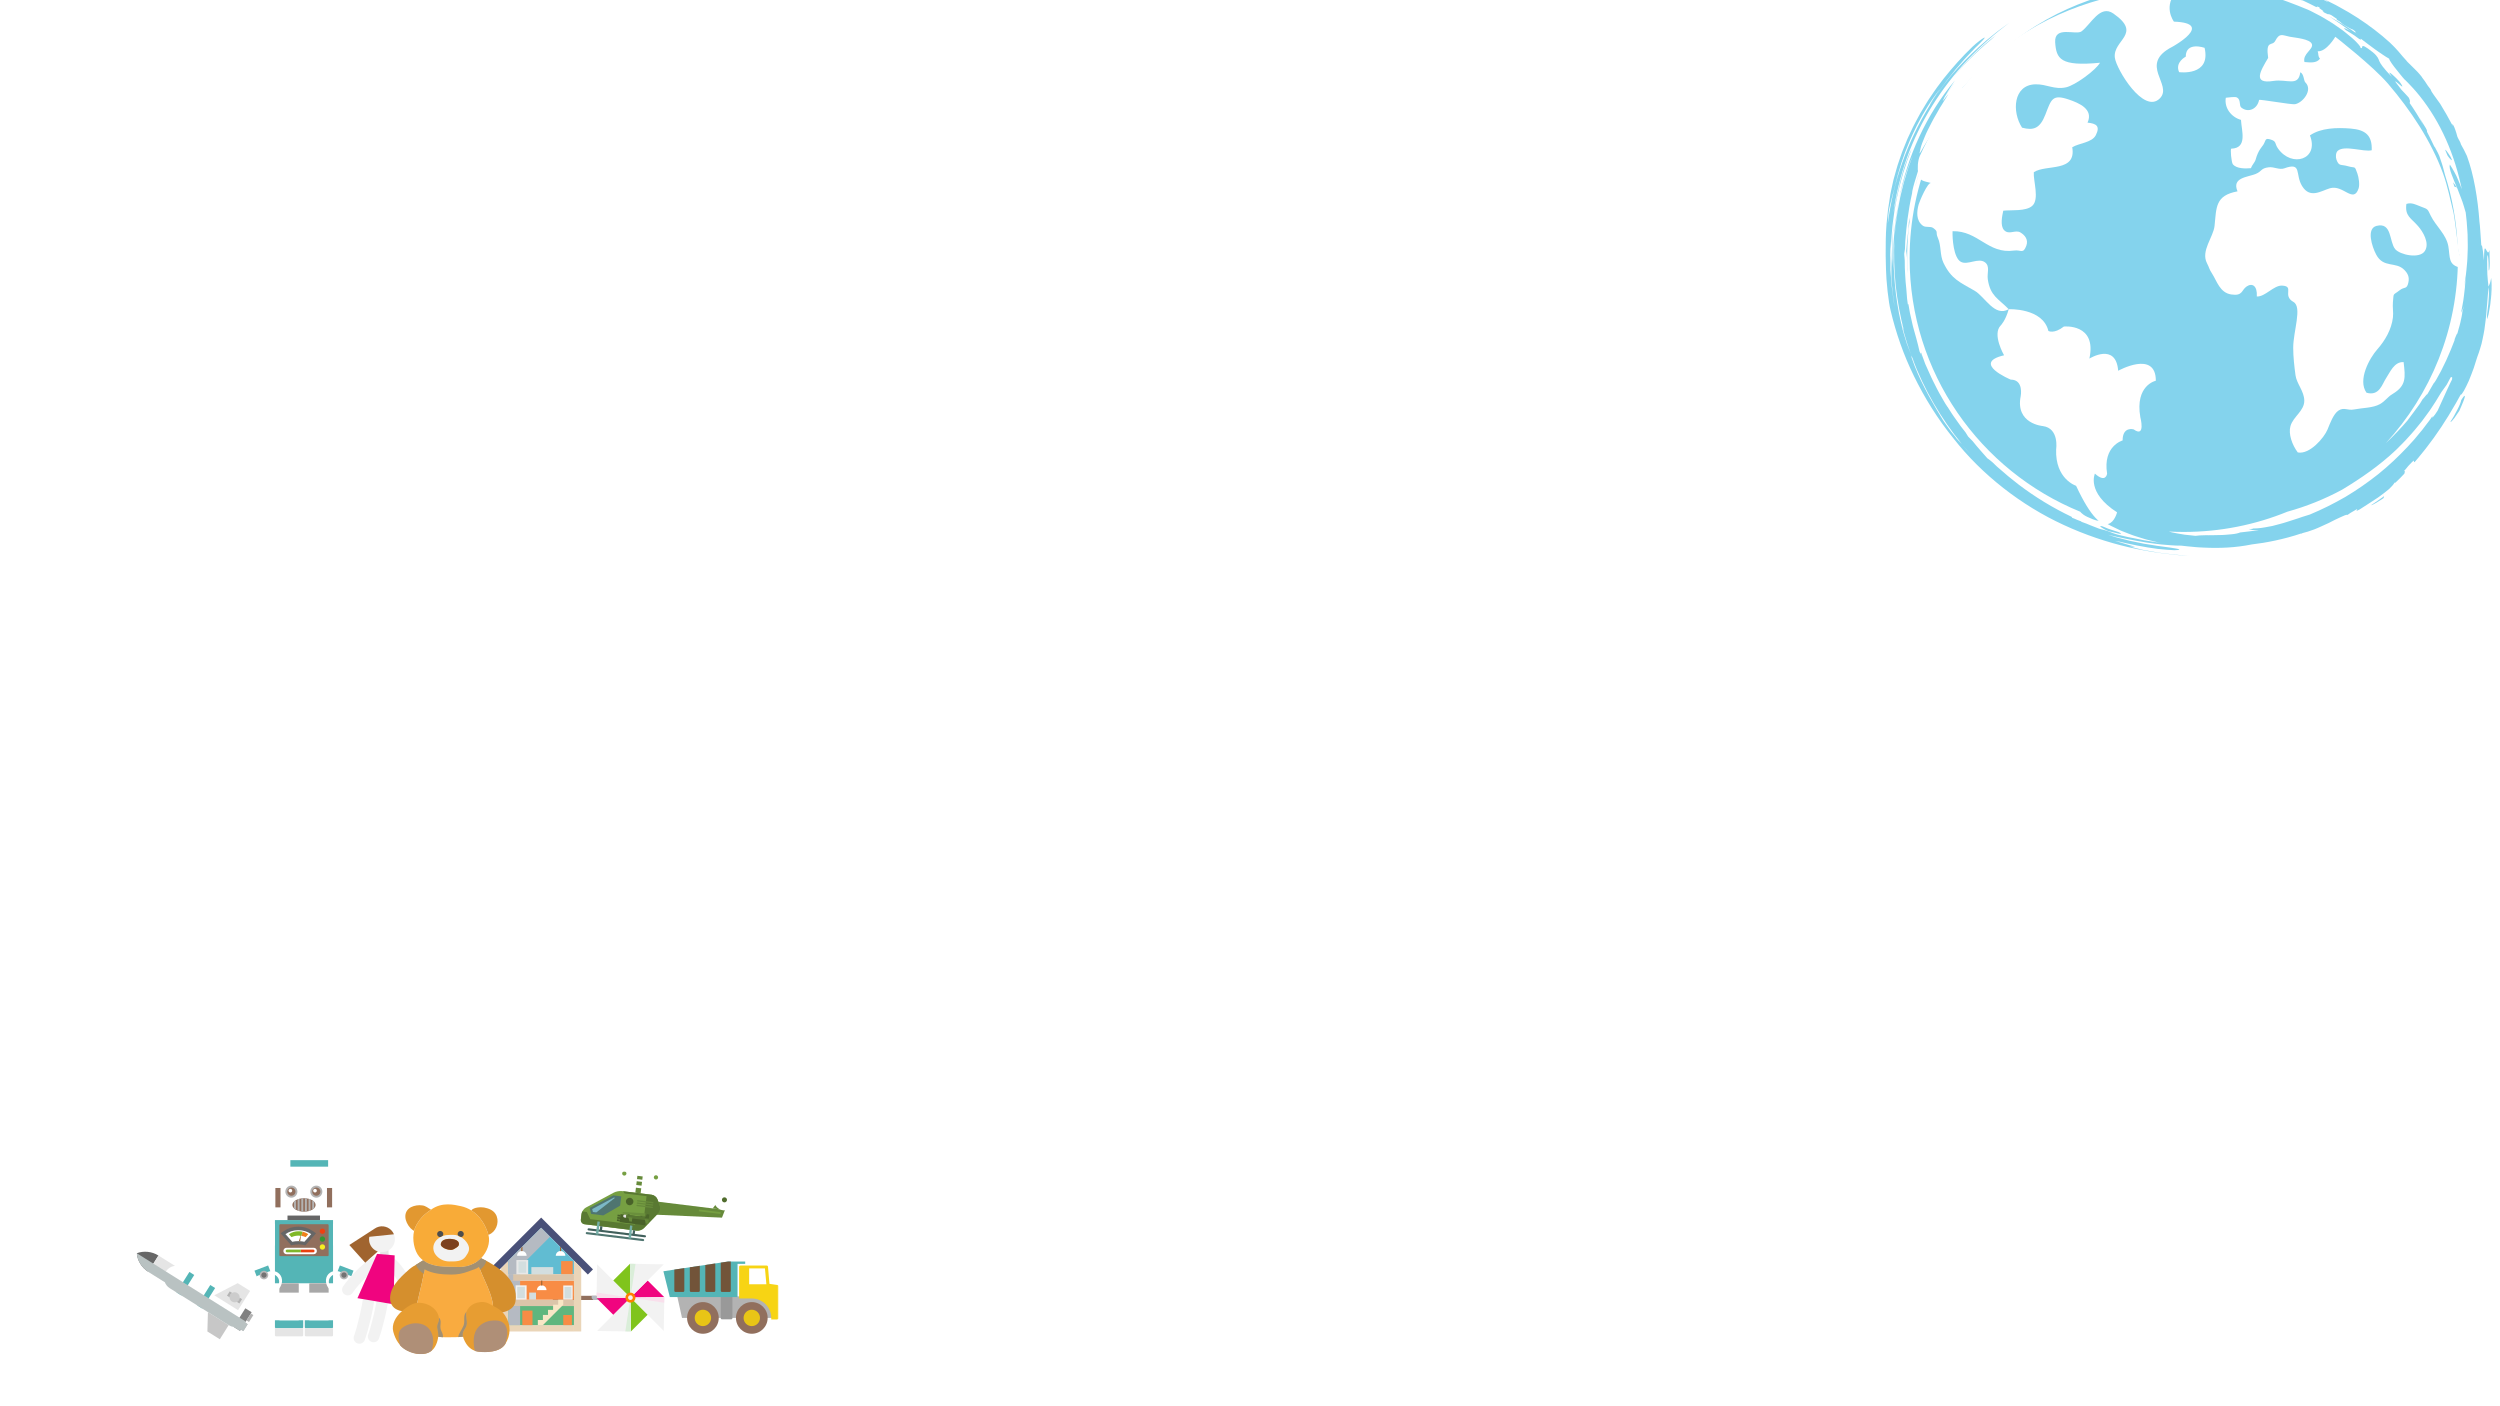 <?xml version="1.0" encoding="UTF-8"?>
<svg width="1920px" height="1080px" viewBox="0 0 1920 1080" version="1.1" xmlns="http://www.w3.org/2000/svg" xmlns:xlink="http://www.w3.org/1999/xlink">
    <!-- Generator: Sketch 47.1 (45422) - http://www.bohemiancoding.com/sketch -->
    <title>Desktop HD-Occupied-main-BG</title>
    <desc>Created with Sketch.</desc>
    <defs>
        <filter x="-3.7%" y="-5.7%" width="105.7%" height="122.7%" filterUnits="objectBoundingBox" id="filter-1">
            <feOffset dx="-4" dy="10" in="SourceAlpha" result="shadowOffsetOuter1"></feOffset>
            <feGaussianBlur stdDeviation="3" in="shadowOffsetOuter1" result="shadowBlurOuter1"></feGaussianBlur>
            <feColorMatrix values="0 0 0 0 0   0 0 0 0 0   0 0 0 0 0  0 0 0 0.3 0" type="matrix" in="shadowBlurOuter1" result="shadowMatrixOuter1"></feColorMatrix>
            <feMerge>
                <feMergeNode in="shadowMatrixOuter1"></feMergeNode>
                <feMergeNode in="SourceGraphic"></feMergeNode>
            </feMerge>
        </filter>
        <polygon id="path-2" points="0 141 492.844 141 492.844 0.587 0 0.587"></polygon>
        <filter x="-5.0%" y="-4.3%" width="110.1%" height="117.2%" filterUnits="objectBoundingBox" id="filter-4">
            <feOffset dx="0" dy="35" in="SourceAlpha" result="shadowOffsetOuter1"></feOffset>
            <feGaussianBlur stdDeviation="2" in="shadowOffsetOuter1" result="shadowBlurOuter1"></feGaussianBlur>
            <feColorMatrix values="0 0 0 0 0   0 0 0 0 0   0 0 0 0 0  0 0 0 0.301 0" type="matrix" in="shadowBlurOuter1" result="shadowMatrixOuter1"></feColorMatrix>
            <feMerge>
                <feMergeNode in="shadowMatrixOuter1"></feMergeNode>
                <feMergeNode in="SourceGraphic"></feMergeNode>
            </feMerge>
        </filter>
        <polygon id="path-5" points="465.72 0.611 465.72 448.038 0.001 448.038 0.001 0.611"></polygon>
    </defs>
    <g id="-" stroke="none" stroke-width="1" fill="none" fill-rule="evenodd">
        <g id="Desktop-HD-Occupied-main-BG">
            <g id="3-0" transform="translate(109, -61)">
                <g id="toy" transform="translate(0, 950)">
                    <polygon id="Fill-1" fill="#FFFFFF" points="110 33 146 33 146 7 110 7"></polygon>
                    <polygon id="Fill-2" fill="#54B5B6" points="114 7 143 7 143 2 114 2"></polygon>
                    <g id="Group-205" filter="url(#filter-1)">
                        <path d="M137.373,26.404 C137.373,27.319 136.969,28.176 136.246,28.917 C135.854,29.329 135.354,29.707 134.785,30.056 C134.379,30.293 133.931,30.504 133.448,30.688 C132.987,30.875 132.504,31.033 131.993,31.153 C131.561,31.256 131.115,31.354 130.66,31.42 C130.183,31.489 129.699,31.53 129.202,31.552 C128.959,31.568 128.725,31.574 128.478,31.574 C128.268,31.574 128.067,31.568 127.869,31.561 C127.372,31.537 126.886,31.501 126.408,31.433 C125.951,31.376 125.5,31.287 125.069,31.184 C124.558,31.059 124.069,30.908 123.619,30.741 C123.132,30.553 122.688,30.346 122.27,30.113 C121.713,29.795 121.219,29.437 120.818,29.046 C120.019,28.278 119.561,27.362 119.561,26.404 C119.561,25.431 120.019,24.526 120.818,23.763 C121.219,23.366 121.713,23.004 122.27,22.691 C122.688,22.463 123.132,22.25 123.619,22.068 C124.069,21.901 124.558,21.75 125.069,21.628 C125.5,21.52 125.951,21.436 126.408,21.378 C126.886,21.314 127.372,21.265 127.869,21.249 C128.067,21.244 128.268,21.234 128.478,21.234 C128.725,21.234 128.959,21.244 129.202,21.256 C129.699,21.277 130.183,21.32 130.66,21.394 C131.115,21.453 131.561,21.539 131.993,21.656 C132.504,21.784 132.987,21.937 133.448,22.123 C133.931,22.305 134.379,22.518 134.785,22.76 C135.354,23.089 135.854,23.466 136.246,23.883 C136.969,24.627 137.373,25.491 137.373,26.404 Z" id="Fill-3" fill="#916F5D"></path>
                        <path d="M123.412,16.188 C123.412,18.74 121.338,20.823 118.774,20.823 C116.222,20.823 114.147,18.74 114.147,16.188 C114.147,13.62 116.222,11.552 118.774,11.552 C121.338,11.552 123.412,13.62 123.412,16.188" id="Fill-5" fill="#B3B3B3"></path>
                        <path d="M121.93,16.188 C121.93,17.929 120.52,19.342 118.774,19.342 C117.033,19.342 115.624,17.929 115.624,16.188 C115.624,14.443 117.033,13.028 118.774,13.028 C120.52,13.028 121.93,14.443 121.93,16.188" id="Fill-7" fill="#916F5D"></path>
                        <path d="M119.418,15.424 C119.418,16.199 118.795,16.818 118.015,16.818 C117.239,16.818 116.611,16.199 116.611,15.424 C116.611,14.641 117.239,14.016 118.015,14.016 C118.795,14.016 119.418,14.641 119.418,15.424" id="Fill-9" fill="#FFFFFF"></path>
                        <path d="M142.563,16.188 C142.563,18.74 140.492,20.823 137.938,20.823 C135.376,20.823 133.302,18.74 133.302,16.188 C133.302,13.62 135.376,11.552 137.938,11.552 C140.492,11.552 142.563,13.62 142.563,16.188" id="Fill-11" fill="#B3B3B3"></path>
                        <path d="M122.27,22.692 L122.27,30.113 C121.713,29.796 121.218,29.436 120.818,29.045 L120.818,23.764 C121.218,23.366 121.713,23.004 122.27,22.692" id="Fill-13" fill="#B3B3B3"></path>
                        <path d="M125.068,21.628 L125.068,31.183 C124.558,31.058 124.069,30.909 123.619,30.741 L123.619,22.068 C124.069,21.9 124.558,21.751 125.068,21.628" id="Fill-15" fill="#B3B3B3"></path>
                        <path d="M127.869,21.25 L127.869,31.561 C127.372,31.537 126.887,31.501 126.408,31.434 L126.408,21.378 C126.887,21.314 127.372,21.266 127.869,21.25" id="Fill-17" fill="#B3B3B3"></path>
                        <path d="M129.202,21.256 L129.202,31.552 C129.699,31.53 130.183,31.489 130.66,31.42 L130.66,21.394 L129.202,21.256 Z" id="Fill-19" fill="#B3B3B3"></path>
                        <path d="M133.448,22.123 L133.448,30.689 C132.988,30.876 132.504,31.034 131.994,31.154 L131.994,21.656 C132.504,21.783 132.988,21.936 133.448,22.123" id="Fill-21" fill="#B3B3B3"></path>
                        <path d="M136.247,23.883 L136.247,28.917 C135.854,29.329 135.355,29.707 134.785,30.056 L134.785,22.76 C135.355,23.089 135.854,23.466 136.247,23.883" id="Fill-23" fill="#B3B3B3"></path>
                        <path d="M141.093,16.188 C141.093,17.929 139.679,19.342 137.937,19.342 C136.196,19.342 134.786,17.929 134.786,16.188 C134.786,14.443 136.196,13.028 137.937,13.028 C139.679,13.028 141.093,14.443 141.093,16.188" id="Fill-25" fill="#916F5D"></path>
                        <path d="M138.326,15.424 C138.326,16.199 137.697,16.818 136.919,16.818 C136.142,16.818 135.516,16.199 135.516,15.424 C135.516,14.641 136.142,14.016 136.919,14.016 C137.697,14.016 138.326,14.641 138.326,15.424" id="Fill-27" fill="#FFFFFF"></path>
                        <mask id="mask-3" fill="white">
                            <use xlink:href="#path-2"></use>
                        </mask>
                        <g id="Clip-30"></g>
                        <polygon id="Fill-29" fill="#916F5D" mask="url(#mask-3)" points="146.116 28.262 150.063 28.262 150.063 13.372 146.116 13.372"></polygon>
                        <polygon id="Fill-31" fill="#916F5D" mask="url(#mask-3)" points="106.488 28.262 110.431 28.262 110.431 13.372 106.488 13.372"></polygon>
                        <polygon id="Fill-32" fill="#54B5B6" mask="url(#mask-3)" points="106.155 86.553 150.777 86.553 150.777 38.02 106.155 38.02"></polygon>
                        <path d="M147.397,64.938 C147.397,65.371 147.041,65.72 146.611,65.72 L110.327,65.72 C109.894,65.72 109.534,65.371 109.534,64.938 L109.534,41.977 C109.534,41.543 109.894,41.18 110.327,41.18 L146.611,41.18 C147.041,41.18 147.397,41.543 147.397,41.977 L147.397,64.938 Z" id="Fill-33" fill="#916F5D" mask="url(#mask-3)"></path>
                        <path d="M128.268,57.162 C127.38,56.951 126.414,56.81 125.423,56.752 C125.137,56.723 124.908,56.723 124.687,56.723 C124.64,56.723 124.104,56.711 124.104,56.711 C122.594,56.711 121.197,56.862 119.938,57.162 L118.699,57.448 L110.489,48.178 L113.001,46.427 C116.23,44.197 120.054,43.03 124.104,43.03 C128.152,43.03 131.994,44.197 135.208,46.427 L137.724,48.178 L129.517,57.448 L128.268,57.162 Z" id="Fill-34" fill="#666666" mask="url(#mask-3)"></path>
                        <path d="M133.989,48.799 L128.753,54.701 C127.717,54.454 126.632,54.305 125.53,54.243 C125.206,54.212 124.884,54.212 124.557,54.212 C124.407,54.195 124.254,54.195 124.105,54.195 C122.508,54.195 120.945,54.346 119.464,54.701 L114.227,48.799 C116.943,46.92 120.382,45.774 124.105,45.774 C127.834,45.774 131.269,46.92 133.989,48.799" id="Fill-35" fill="#FFFFFF" mask="url(#mask-3)"></path>
                        <path d="M131.76,48.869 L129.76,51.118 C128.73,50.651 127.616,50.315 126.446,50.128 L127.335,46.934 C128.959,47.289 130.465,47.969 131.76,48.869" id="Fill-36" fill="#EF801B" mask="url(#mask-3)"></path>
                        <path d="M127.335,46.933 L126.446,50.129 C125.756,50.007 125.052,49.954 124.32,49.954 C122.357,49.954 120.517,50.371 118.868,51.117 L116.872,48.868 C118.919,47.449 121.516,46.588 124.32,46.588 C125.367,46.588 126.373,46.713 127.335,46.933" id="Fill-37" fill="#80B827" mask="url(#mask-3)"></path>
                        <path d="M126.446,48.01 L125.53,54.243 C125.206,54.212 124.884,54.212 124.559,54.212 L126.446,48.01 Z" id="Fill-38" fill="#A0642F" mask="url(#mask-3)"></path>
                        <path d="M144.682,46.588 C144.682,47.729 143.758,48.647 142.614,48.647 C141.473,48.647 140.543,47.729 140.543,46.588 C140.543,45.432 141.473,44.513 142.614,44.513 C143.758,44.513 144.682,45.432 144.682,46.588" id="Fill-39" fill="#EF4010" mask="url(#mask-3)"></path>
                        <path d="M144.682,52.632 C144.682,53.776 143.758,54.7 142.614,54.7 C141.473,54.7 140.543,53.776 140.543,52.632 C140.543,51.488 141.473,50.562 142.614,50.562 C143.758,50.562 144.682,51.488 144.682,52.632" id="Fill-40" fill="#359532" mask="url(#mask-3)"></path>
                        <path d="M144.682,58.683 C144.682,59.815 143.758,60.751 142.614,60.751 C141.473,60.751 140.543,59.815 140.543,58.683 C140.543,57.539 141.473,56.616 142.614,56.616 C143.758,56.616 144.682,57.539 144.682,58.683" id="Fill-41" fill="#F5EF21" mask="url(#mask-3)"></path>
                        <path d="M138.357,61.761 C138.357,63.116 137.3,64.222 135.986,64.222 L115.013,64.222 C113.703,64.222 112.638,63.116 112.638,61.761 C112.638,60.396 113.703,59.299 115.013,59.299 L135.986,59.299 C137.3,59.299 138.357,60.396 138.357,61.761" id="Fill-42" fill="#FFFFFF" mask="url(#mask-3)"></path>
                        <path d="M136.571,61.761 C136.571,62.332 136.131,62.81 135.571,62.81 L126.024,62.81 L126.024,60.7 L135.571,60.7 C136.131,60.7 136.571,61.17 136.571,61.761" id="Fill-43" fill="#EB400F" mask="url(#mask-3)"></path>
                        <path d="M126.025,60.7 L126.025,62.809 L115.43,62.809 C114.868,62.809 114.413,62.331 114.413,61.761 C114.413,61.17 114.868,60.7 115.43,60.7 L126.025,60.7 Z" id="Fill-44" fill="#80B62B" mask="url(#mask-3)"></path>
                        <path d="M127.85,114.965 L127.85,120.32 C127.85,120.75 127.506,121.103 127.052,121.103 L106.947,121.103 C106.511,121.103 106.151,120.75 106.151,120.32 L106.151,114.965 L127.85,114.965 Z" id="Fill-45" fill="#54B5B6" mask="url(#mask-3)"></path>
                        <path d="M127.843,120.314 L127.843,126.49 C127.843,126.926 127.498,127.282 127.052,127.282 L106.948,127.282 C106.516,127.282 106.155,126.926 106.155,126.49 L106.155,120.314 C106.155,120.756 106.516,121.098 106.948,121.098 L127.052,121.098 C127.498,121.098 127.843,120.756 127.843,120.314" id="Fill-46" fill="#E5E5E5" mask="url(#mask-3)"></path>
                        <polygon id="Fill-47" fill="#FFFFFF" mask="url(#mask-3)" points="109.583 114.965 124.421 114.965 124.421 86.553 109.583 86.553"></polygon>
                        <path d="M150.778,114.965 L150.778,120.32 C150.778,120.75 150.435,121.103 149.987,121.103 L129.886,121.103 C129.451,121.103 129.091,120.75 129.091,120.32 L129.091,114.965 L150.778,114.965 Z" id="Fill-48" fill="#54B5B6" mask="url(#mask-3)"></path>
                        <path d="M150.778,120.314 L150.778,126.49 C150.778,126.926 150.435,127.282 149.996,127.282 L129.877,127.282 C129.451,127.282 129.091,126.926 129.091,126.49 L129.091,120.314 C129.091,120.756 129.451,121.098 129.877,121.098 L149.996,121.098 C150.435,121.098 150.778,120.756 150.778,120.314" id="Fill-49" fill="#E5E5E5" mask="url(#mask-3)"></path>
                        <polygon id="Fill-50" fill="#FFFFFF" mask="url(#mask-3)" points="132.518 114.965 147.357 114.965 147.357 86.553 132.518 86.553"></polygon>
                        <polygon id="Fill-51" fill="#A8A8A8" mask="url(#mask-3)" points="132.519 93.744 147.398 93.744 147.398 86.553 132.519 86.553"></polygon>
                        <polygon id="Fill-52" fill="#A8A8A8" mask="url(#mask-3)" points="109.56 93.744 124.442 93.744 124.442 86.553 109.56 86.553"></polygon>
                        <path d="M106.156,40.814 L106.156,57.448 C100.602,59.458 99.606,68.117 100.048,73.204 L92.322,76.149 C86.518,58.162 97.018,41.891 106.156,40.814" id="Fill-53" fill="#FFFFFF" mask="url(#mask-3)"></path>
                        <polygon id="Fill-54" fill="#54B5B6" mask="url(#mask-3)" points="103.331 79.218 101.03 80.099 99.77 80.576 98.67 80.993 97.512 81.435 96.418 81.85 95.152 82.325 92.849 83.21 92.101 81.238 90.43 76.857 92.323 76.15 100.048 73.203 100.913 72.877 102.584 77.239"></polygon>
                        <path d="M107.707,81.279 C109.931,83.667 109.798,86.282 108.214,89.691 L108.479,91.524 C112.151,88.108 112.674,82.704 109.659,79.461 C106.634,76.211 101.212,76.354 97.537,79.773 L99.4,81.776 C101.798,79.538 105.48,78.876 107.707,81.279" id="Fill-55" fill="#FFFFFF" mask="url(#mask-3)"></path>
                        <path d="M90.95,87.65 C90.879,90.92 92.718,92.769 96.178,94.269 L97.202,95.817 C92.182,95.714 88.191,92.024 88.289,87.602 C88.382,83.164 92.524,79.664 97.536,79.773 L97.48,82.503 C94.208,82.429 91.017,84.384 90.95,87.65" id="Fill-56" fill="#FFFFFF" mask="url(#mask-3)"></path>
                        <path d="M96.375,83.271 C98.039,84.015 99.997,83.271 100.742,81.606 C101.495,79.942 100.742,77.989 99.083,77.239 C97.41,76.497 95.456,77.239 94.714,78.903 C93.966,80.568 94.705,82.533 96.375,83.271" id="Fill-57" fill="#B8B8B8" mask="url(#mask-3)"></path>
                        <path d="M96.885,82.137 C97.919,82.61 99.144,82.137 99.614,81.102 C100.075,80.06 99.614,78.836 98.564,78.373 C97.527,77.904 96.313,78.366 95.838,79.41 C95.37,80.453 95.838,81.672 96.885,82.137" id="Fill-58" fill="#737373" mask="url(#mask-3)"></path>
                        <path d="M150.76,40.814 L150.76,57.448 C156.317,59.458 157.318,68.117 156.874,73.204 L164.604,76.149 C170.402,58.162 159.895,41.891 150.76,40.814" id="Fill-59" fill="#FFFFFF" mask="url(#mask-3)"></path>
                        <polygon id="Fill-60" fill="#54B5B6" mask="url(#mask-3)" points="153.589 79.218 155.896 80.099 157.146 80.576 158.25 80.993 159.411 81.435 160.501 81.85 161.765 82.325 164.074 83.21 164.821 81.238 166.489 76.857 164.603 76.15 156.874 73.203 156.008 72.877 154.344 77.239"></polygon>
                        <path d="M149.213,81.279 C146.984,83.667 147.124,86.282 148.709,89.691 L148.443,91.524 C144.768,88.108 144.245,82.704 147.253,79.461 C150.289,76.211 155.71,76.354 159.38,79.773 L157.517,81.776 C155.113,79.538 151.444,78.876 149.213,81.279" id="Fill-61" fill="#FFFFFF" mask="url(#mask-3)"></path>
                        <path d="M165.97,87.65 C166.037,90.92 164.202,92.769 160.743,94.269 L159.725,95.817 C164.733,95.714 168.725,92.024 168.634,87.602 C168.536,83.164 164.393,79.664 159.381,79.773 L159.44,82.503 C162.718,82.429 165.899,84.384 165.97,87.65" id="Fill-62" fill="#FFFFFF" mask="url(#mask-3)"></path>
                        <path d="M160.547,83.271 C158.881,84.015 156.921,83.271 156.175,81.606 C155.433,79.942 156.175,77.989 157.842,77.239 C159.509,76.497 161.466,77.239 162.209,78.903 C162.962,80.568 162.209,82.533 160.547,83.271" id="Fill-63" fill="#B8B8B8" mask="url(#mask-3)"></path>
                        <path d="M160.038,82.137 C159.002,82.61 157.784,82.137 157.31,81.102 C156.845,80.06 157.307,78.836 158.35,78.373 C159.389,77.904 160.614,78.366 161.079,79.41 C161.543,80.453 161.079,81.672 160.038,82.137" id="Fill-64" fill="#737373" mask="url(#mask-3)"></path>
                        <polygon id="Fill-65" fill="#666666" mask="url(#mask-3)" points="115.796 38.02 140.754 38.02 140.754 34.546 115.796 34.546"></polygon>
                        <polygon id="Fill-66" fill="#916F5D" mask="url(#mask-3)" points="319.576 99.397 319.576 96.176 369.83 96.172 369.826 99.397"></polygon>
                        <polygon id="Fill-67" fill="#F0047F" mask="url(#mask-3)" points="392.348 84.414 405.19 97.246 379.174 97.584"></polygon>
                        <polygon id="Fill-68" fill="#F2F2F2" mask="url(#mask-3)" points="405.19 97.246 404.773 123.172 379.175 97.584"></polygon>
                        <polygon id="Fill-69" fill="#F9DFEC" mask="url(#mask-3)" points="405.19 97.246 379.175 97.584 405.124 101.502"></polygon>
                        <polygon id="Fill-70" fill="#80C41C" mask="url(#mask-3)" points="392.348 110.754 379.508 123.589 379.174 97.583"></polygon>
                        <polygon id="Fill-71" fill="#F2F2F2" mask="url(#mask-3)" points="379.509 123.589 353.576 123.174 379.174 97.584"></polygon>
                        <polygon id="Fill-72" fill="#DAEED9" mask="url(#mask-3)" points="379.509 123.589 379.174 97.584 375.249 123.522"></polygon>
                        <polygon id="Fill-73" fill="#F0047F" mask="url(#mask-3)" points="366.001 110.754 353.157 97.92 379.175 97.583"></polygon>
                        <polygon id="Fill-74" fill="#F2F2F2" mask="url(#mask-3)" points="353.158 97.921 353.577 71.994 379.174 97.584"></polygon>
                        <polygon id="Fill-75" fill="#F9DFEC" mask="url(#mask-3)" points="353.158 97.921 379.174 97.584 353.228 93.664"></polygon>
                        <polygon id="Fill-76" fill="#80C41C" mask="url(#mask-3)" points="366.001 84.414 378.838 71.577 379.175 97.584"></polygon>
                        <polygon id="Fill-77" fill="#F2F2F2" mask="url(#mask-3)" points="378.837 71.578 404.774 71.997 379.174 97.584"></polygon>
                        <polygon id="Fill-78" fill="#DAEED9" mask="url(#mask-3)" points="378.837 71.578 379.174 97.584 383.094 71.642"></polygon>
                        <path d="M381.887,94.871 C383.384,96.369 383.384,98.796 381.885,100.293 C380.388,101.792 377.961,101.794 376.46,100.293 C374.968,98.796 374.968,96.369 376.46,94.871 C377.961,93.375 380.388,93.371 381.887,94.871" id="Fill-79" fill="#FF8000" mask="url(#mask-3)"></path>
                        <path d="M380.458,96.297 C381.165,97.005 381.165,98.159 380.458,98.865 C379.747,99.575 378.598,99.575 377.892,98.865 C377.182,98.159 377.182,97.005 377.892,96.297 C378.598,95.59 379.751,95.59 380.458,96.297" id="Fill-80" fill="#F2F2F2" mask="url(#mask-3)"></path>
                        <polygon id="Fill-81" fill="#B5BAC2" mask="url(#mask-3)" points="354.632 99.397 350.646 99.397 349.388 97.92 349.388 96.172 353.158 96.172 353.158 97.92"></polygon>
                        <path d="M159.439,94.966 C157.604,93.57 157.155,90.962 158.457,89.017 C162.888,82.403 177.852,65.503 186.892,64.857 C189.314,64.68 191.425,66.514 191.596,68.943 C191.768,71.362 189.944,73.471 187.511,73.643 C183.913,73.9 171.315,85.646 165.779,93.918 C164.425,95.937 161.686,96.482 159.668,95.125 C159.586,95.072 159.514,95.024 159.439,94.966" id="Fill-82" fill="#F2F2F2" mask="url(#mask-3)"></path>
                        <path d="M213.515,101.955 C215.644,101.066 216.745,98.666 215.979,96.449 C213.378,88.924 203.213,68.77 194.639,65.845 C192.336,65.06 189.831,66.291 189.047,68.593 C188.263,70.897 189.498,73.403 191.796,74.182 C195.215,75.349 204.401,89.915 207.652,99.32 C208.444,101.62 210.952,102.841 213.251,102.046 C213.342,102.018 213.428,101.987 213.515,101.955" id="Fill-83" fill="#F2F2F2" mask="url(#mask-3)"></path>
                        <polygon id="Fill-84" fill="#E5E5E5" mask="url(#mask-3)" points="187.013 61.95 186.918 64.267 193.525 66.086 193.293 60.706"></polygon>
                        <path d="M195.012,60.12 C190.936,63.785 184.657,63.451 181,59.376 C177.336,55.301 177.671,49.03 181.746,45.368 C185.823,41.707 192.098,42.041 195.756,46.12 C199.419,50.193 199.087,56.46 195.012,60.12" id="Fill-85" fill="#F2F2F2" mask="url(#mask-3)"></path>
                        <path d="M185.119,62.124 L175.505,70.757 L163.278,57.155 L182.477,44.762 L182.717,44.602 C186.77,41.761 192.384,42.349 195.769,46.11 C196.533,46.965 197.13,47.929 197.534,48.932 L183.518,50.363 L178.644,50.866 C178.064,53.814 178.831,56.972 180.998,59.382 C182.153,60.67 183.576,61.591 185.104,62.107 L185.119,62.124 Z" id="Fill-86" fill="#A0642F" mask="url(#mask-3)"></path>
                        <path d="M169.676,132.784 C169.625,132.769 169.574,132.756 169.527,132.734 C167.235,131.918 166.043,129.396 166.863,127.105 C169.457,119.85 173.276,104.174 173.863,96.907 C174.058,94.484 176.186,92.674 178.607,92.87 C181.033,93.06 182.842,95.191 182.645,97.615 C181.978,105.866 178.008,122.12 175.158,130.075 C174.354,132.314 171.926,133.502 169.676,132.784" id="Fill-87" fill="#F2F2F2" mask="url(#mask-3)"></path>
                        <path d="M180.579,131.655 C180.535,131.637 180.484,131.623 180.437,131.601 C178.143,130.783 176.949,128.264 177.771,125.972 C180.367,118.716 184.184,103.045 184.765,95.766 C184.966,93.349 187.089,91.537 189.517,91.737 C191.93,91.929 193.749,94.051 193.557,96.484 C192.89,104.736 188.912,120.987 186.065,128.937 C185.26,131.181 182.832,132.371 180.579,131.655" id="Fill-88" fill="#F2F2F2" mask="url(#mask-3)"></path>
                        <polygon id="Fill-89" fill="#F0047F" mask="url(#mask-3)" points="198.096 65.123 184.574 64.015 169.518 98.004 197.254 102.722"></polygon>
                        <polygon id="Fill-90" fill="#EAD5B8" mask="url(#mask-3)" points="285.413 69.183 285.413 123.585 279.838 123.585 279.838 74.76"></polygon>
                        <polygon id="Fill-91" fill="#EAD5B8" mask="url(#mask-3)" points="314.553 40.036 310.611 36.096 310.629 36.096"></polygon>
                        <polygon id="Fill-92" fill="#495078" mask="url(#mask-3)" points="350.406 75.892 346.463 79.835 341.372 74.741 335.79 69.17 325.959 59.333 325.076 58.45 317.441 50.82 313.501 46.865 310.611 43.994 296.222 58.384 295.334 59.266 285.413 69.183 279.838 74.76 274.759 79.835 270.821 75.892 306.673 40.054 310.611 36.097 314.554 40.037 314.554 40.054"></polygon>
                        <polygon id="Fill-93" fill="#F35D1B" mask="url(#mask-3)" points="310.611 36.097 306.672 40.053 306.654 40.037"></polygon>
                        <polygon id="Fill-94" fill="#F35D1B" mask="url(#mask-3)" points="317.441 50.82 310.611 43.994 313.501 46.865"></polygon>
                        <polygon id="Fill-95" fill="#EAD5B8" mask="url(#mask-3)" points="341.372 74.741 341.372 123.585 335.791 123.585 335.791 69.171"></polygon>
                        <polygon id="Fill-96" fill="#EAD5B8" mask="url(#mask-3)" points="285.424 123.589 335.795 123.589 335.795 118.684 285.424 118.684"></polygon>
                        <polygon id="Fill-97" fill="#60B67E" mask="url(#mask-3)" points="285.424 118.684 335.795 118.684 335.795 104.032 285.424 104.032"></polygon>
                        <polygon id="Fill-98" fill="#DBC5AA" mask="url(#mask-3)" points="285.424 104.032 335.795 104.032 335.795 99.127 285.424 99.127"></polygon>
                        <polygon id="Fill-99" fill="#61BCD2" mask="url(#mask-3)" points="335.791 69.17 335.791 79.565 285.413 79.565 285.413 69.183 295.334 59.266 296.222 58.384 310.611 43.994 317.441 50.82 325.075 58.45 325.959 59.334"></polygon>
                        <polygon id="Fill-100" fill="#F88C45" mask="url(#mask-3)" points="285.424 99.126 335.795 99.126 335.795 84.471 285.424 84.471"></polygon>
                        <polygon id="Fill-101" fill="#DBC5AA" mask="url(#mask-3)" points="285.424 84.471 335.795 84.471 335.795 79.571 285.424 79.571"></polygon>
                        <polygon id="Fill-102" fill="#B5BAC2" mask="url(#mask-3)" points="285.423 118.684 294.453 118.684 294.453 104.032 285.423 104.032"></polygon>
                        <polygon id="Fill-103" fill="#B5BAC2" mask="url(#mask-3)" points="285.423 99.126 294.453 99.126 294.453 84.471 285.423 84.471"></polygon>
                        <polygon id="Fill-104" fill="#B5BAC2" mask="url(#mask-3)" points="317.441 50.82 294.45 73.807 294.45 79.565 288.89 79.565 288.89 79.382 288.688 79.565 285.413 79.565 285.413 69.183 295.333 59.266 296.221 58.384 310.611 43.994 313.501 46.865"></polygon>
                        <polygon id="Fill-105" fill="#F8E7C6" mask="url(#mask-3)" points="327.584 99.147 327.584 103.06 311.957 118.684 308.06 118.684 308.06 114.768 311.957 114.768 311.957 110.872 315.87 110.872 315.87 106.958 319.772 106.958 319.772 103.06 323.687 103.06 323.687 99.147"></polygon>
                        <path d="M314.708,91.799 L307.369,91.799 C307.369,89.773 309.012,88.133 311.041,88.133 C313.064,88.133 314.708,89.773 314.708,91.799" id="Fill-106" fill="#FFFFFF" mask="url(#mask-3)"></path>
                        <polygon id="Fill-107" fill="#A0642F" mask="url(#mask-3)" points="310.593 88.249 311.485 88.249 311.485 84.489 310.593 84.489"></polygon>
                        <path d="M329.179,65.434 L321.844,65.434 C321.844,63.405 323.485,61.764 325.512,61.764 C327.54,61.764 329.179,63.405 329.179,65.434" id="Fill-108" fill="#FFFFFF" mask="url(#mask-3)"></path>
                        <polygon id="Fill-109" fill="#A0642F" mask="url(#mask-3)" points="325.958 59.333 325.958 61.889 325.076 61.889 325.076 58.45"></polygon>
                        <path d="M299.439,65.434 L292.102,65.434 C292.102,63.405 293.745,61.764 295.774,61.764 C297.801,61.764 299.439,63.405 299.439,65.434" id="Fill-110" fill="#FFFFFF" mask="url(#mask-3)"></path>
                        <polygon id="Fill-111" fill="#A0642F" mask="url(#mask-3)" points="296.222 58.384 296.222 61.889 295.334 61.889 295.334 59.266"></polygon>
                        <polygon id="Fill-112" fill="#E8E8E8" mask="url(#mask-3)" points="291.594 79.571 300.659 79.571 300.659 68.717 291.594 68.717"></polygon>
                        <polygon id="Fill-113" fill="#D3DEDF" mask="url(#mask-3)" points="303.089 79.571 319.878 79.571 319.878 74.14 303.089 74.14"></polygon>
                        <polygon id="Fill-114" fill="#F88C45" mask="url(#mask-3)" points="325.955 79.571 334.807 79.571 334.807 69.512 325.955 69.512"></polygon>
                        <polygon id="Fill-115" fill="#F2F2F2" mask="url(#mask-3)" points="327.583 99.147 334.807 99.147 334.807 88.249 327.583 88.249"></polygon>
                        <polygon id="Fill-116" fill="#F2F2F2" mask="url(#mask-3)" points="290.999 99.147 299.439 99.147 299.439 88.133 290.999 88.133"></polygon>
                        <polygon id="Fill-117" fill="#F88C45" mask="url(#mask-3)" points="296.13 118.684 303.945 118.684 303.945 107.535 296.13 107.535"></polygon>
                        <polygon id="Fill-118" fill="#F88C45" mask="url(#mask-3)" points="327.583 118.684 334.211 118.684 334.211 110.92 327.583 110.92"></polygon>
                        <polygon id="Fill-119" fill="#D3DEDF" mask="url(#mask-3)" points="301.43 99.126 306.657 99.126 306.657 93.698 301.43 93.698"></polygon>
                        <polygon id="Fill-120" fill="#D3DEDF" mask="url(#mask-3)" points="328.533 98.178 333.815 98.178 333.815 89.42 328.533 89.42"></polygon>
                        <polygon id="Fill-121" fill="#D3DEDF" mask="url(#mask-3)" points="292.223 98.021 298.102 98.021 298.102 89.261 292.223 89.261"></polygon>
                        <polygon id="Fill-122" fill="#D3DEDF" mask="url(#mask-3)" points="293.189 78.521 299.067 78.521 299.067 69.764 293.189 69.764"></polygon>
                        <polygon id="Fill-123" fill="#B5BAC2" mask="url(#mask-3)" points="285.423 84.489 289.138 84.489 289.138 79.571 285.423 79.571"></polygon>
                        <polygon id="Fill-124" fill="#B5BAC2" mask="url(#mask-3)" points="285.423 104.039 289.138 104.039 289.138 99.116 285.423 99.116"></polygon>
                        <path d="M264.465,67.294 C263.582,68.205 262.624,69.033 261.609,69.767 C260.702,70.42 259.744,70.997 258.755,71.472 C251.702,74.924 247.61,73.912 239.993,73.912 C233.931,73.912 227.228,73.281 221.942,70.271 C221.242,69.88 220.561,69.429 219.913,68.944 C218.853,68.144 217.87,67.22 216.99,66.152 C213.076,61.506 211.453,52.898 213.01,46.365 C213.272,45.225 213.643,44.135 214.117,43.156 C216.731,37.728 220.406,33.835 225.037,30.773 C225.054,30.757 225.072,30.749 225.089,30.729 C225.433,30.505 225.781,30.28 226.13,30.067 C226.097,30.057 226.063,30.035 226.028,30.017 C234.535,23.857 243.922,26.246 249.05,27.35 C251.96,27.997 254.583,29.105 256.926,30.56 C263.387,34.584 267.714,41.355 270.034,49.058 C270.073,49.186 270.112,49.321 270.149,49.45 C271.723,55.515 269.111,62.498 264.465,67.294" id="Fill-125" fill="#F8AB38" mask="url(#mask-3)"></path>
                        <path d="M226.028,30.017 C225.708,30.242 225.4,30.483 225.089,30.729 C225.071,30.749 225.054,30.757 225.038,30.772 C220.406,33.835 216.73,37.728 214.116,43.156 C213.642,44.135 213.271,45.225 213.011,46.365 C212.006,45.728 211.046,45.013 210.235,44.198 C205.922,39.573 203.984,31.809 210.557,28.144 C213.142,26.851 216.377,26.303 219.296,26.74 C221.986,27.035 223.822,28.861 226.028,30.017" id="Fill-126" fill="#E29830" mask="url(#mask-3)"></path>
                        <path d="M272.231,48.293 C271.562,48.708 270.84,49.064 270.15,49.449 C270.112,49.322 270.073,49.186 270.034,49.057 C267.714,41.354 263.387,34.584 256.925,30.559 C259.007,28.121 264.128,27.959 266.731,28.36 C270.186,29.007 273.633,30.299 275.573,33.32 C278.695,38.165 276.868,45.276 272.231,48.293" id="Fill-127" fill="#E29830" mask="url(#mask-3)"></path>
                        <path d="M273.633,108.943 C273.579,109.465 273.495,109.974 273.402,110.477 C272.9,113.058 271.873,115.581 270.186,118.036 C267.88,121.336 262.422,123.343 258.686,125.069 C256.797,125.981 254.937,126.637 253.033,127.096 C250.463,127.705 247.841,127.951 245.019,127.951 C240.294,127.951 235.508,128.32 230.997,127.571 C228.105,127.084 225.323,126.145 222.743,124.354 C216.696,120.25 214.376,114.85 214.464,108.633 C214.456,108.63 214.456,108.63 214.464,108.618 C214.478,106.79 214.705,104.892 215.11,102.934 C215.161,102.7 215.216,102.46 215.268,102.218 C217.714,91.749 220.552,81.017 221.942,70.27 C227.228,73.281 233.93,73.912 239.993,73.912 C247.61,73.912 251.702,74.923 258.756,71.473 C259.744,70.997 260.702,70.421 261.609,69.767 C264.752,82.025 275.164,96.064 273.633,108.943" id="Fill-128" fill="#F9AB40" mask="url(#mask-3)"></path>
                        <path d="M221.941,70.27 C220.552,81.017 217.715,91.749 215.268,102.218 C215.215,102.46 215.16,102.699 215.109,102.934 C211.039,105.73 208.755,109.412 202.323,107.681 C191.974,104.955 193.416,94.027 198.449,87.129 C201.462,82.821 205.494,79.233 209.374,75.784 C211.244,74.194 213.404,72.904 215.696,71.612 C217.107,70.806 218.45,69.722 219.913,68.945 C220.562,69.428 221.241,69.88 221.941,70.27" id="Fill-129" fill="#D58F2D" mask="url(#mask-3)"></path>
                        <path d="M290.885,100.495 C289.832,107.54 280.147,110.326 273.633,108.943 C275.164,96.064 264.752,82.025 261.609,69.767 C262.624,69.032 263.582,68.205 264.465,67.293 C277.154,73.274 293.543,84.068 290.885,100.495" id="Fill-130" fill="#D58F2D" mask="url(#mask-3)"></path>
                        <path d="M235.46,48.733 C235.46,49.366 235.206,49.942 234.804,50.366 C234.278,50.58 233.754,50.82 233.249,51.101 C233.198,51.106 233.137,51.106 233.086,51.106 C231.774,51.106 230.716,50.048 230.716,48.733 C230.716,47.424 231.774,46.365 233.086,46.365 C234.396,46.365 235.46,47.424 235.46,48.733" id="Fill-131" fill="#4D4D4D" mask="url(#mask-3)"></path>
                        <path d="M251.199,48.733 C251.199,49.966 250.266,50.977 249.073,51.101 L249.059,51.101 C248.343,50.665 247.595,50.295 246.832,50.02 C246.593,49.648 246.456,49.209 246.456,48.733 C246.456,47.424 247.514,46.365 248.827,46.365 C250.141,46.365 251.199,47.424 251.199,48.733" id="Fill-132" fill="#4D4D4D" mask="url(#mask-3)"></path>
                        <path d="M246.205,58.65 C245.093,59.365 243.868,60.329 242.62,60.73 C240.462,61.344 237.833,60.477 235.89,59.512 C235.069,59.038 233.947,58.218 233.631,57.282 C233.347,56.527 233.699,55.417 234.095,54.765 C234.862,53.562 236.612,52.863 238.184,52.595 L238.199,52.595 C241.447,52.14 247.712,52.66 247.465,56.6 C247.394,57.497 246.933,58.143 246.205,58.65 M254.299,56.549 C253.18,54.423 251.288,52.442 249.073,51.101 L249.06,51.101 C248.98,51.106 248.905,51.106 248.827,51.106 C247.99,51.106 247.258,50.676 246.832,50.02 C245.724,49.615 244.582,49.383 243.457,49.383 C242.066,49.383 239.237,49.35 237.553,49.59 C237.468,49.595 237.385,49.615 237.296,49.63 C237.167,49.648 237.048,49.673 236.931,49.7 C236.212,49.864 235.492,50.09 234.804,50.366 C234.417,50.788 233.861,51.056 233.247,51.101 C231.612,52 230.178,53.233 229.207,54.693 C227.127,57.855 227.343,61.882 229.783,64.904 C232.302,67.988 235.965,69.783 239.918,69.783 C244.375,69.783 249.876,70.107 252.674,65.939 C254.758,62.918 256.342,60.462 254.299,56.549" id="Fill-133" fill="#F2F2F2" mask="url(#mask-3)"></path>
                        <path d="M247.466,56.599 C247.393,57.496 246.934,58.142 246.206,58.65 C245.092,59.365 243.867,60.328 242.62,60.73 C240.462,61.343 237.833,60.477 235.89,59.512 C235.068,59.038 233.948,58.217 233.631,57.283 C233.346,56.527 233.699,55.416 234.096,54.766 C234.861,53.562 236.613,52.863 238.185,52.596 L238.199,52.596 C241.448,52.141 247.713,52.659 247.466,56.599" id="Fill-134" fill="#7C411E" mask="url(#mask-3)"></path>
                        <path d="M231.999,115.09 C231.714,116.951 230.572,117.963 230.708,120.117 C230.724,120.333 230.742,120.544 230.769,120.746 C230.985,122.67 231.572,124.494 231.572,126.438 C231.572,130.033 229.991,134.776 227.555,137.358 C222.513,142.538 213.602,141.246 207.851,138.224 C201.961,135.355 198.658,129.887 197.067,123.849 C195.489,118.11 198.943,112.357 202.967,108.621 C205.255,106.46 209.547,103.087 213.162,102.046 C213.312,102.001 213.459,101.967 213.602,101.934 C213.612,101.926 213.621,101.926 213.628,101.926 C213.647,101.915 213.66,101.915 213.682,101.907 C213.871,101.864 214.05,101.828 214.232,101.814 C214.223,101.803 214.223,101.803 214.232,101.794 C222.703,100.148 233.115,106.819 231.999,115.09" id="Fill-135" fill="#E79D32" mask="url(#mask-3)"></path>
                        <path d="M282.934,133.379 C278.856,139.511 268.638,139.775 262.114,138.956 C258.3,138.414 255.308,136.377 253.126,133.111 C251.762,130.927 250.134,127.935 250.408,125.222 C250.677,123.213 251.997,121.991 252.818,120.258 C252.833,120.236 252.85,120.209 252.858,120.186 C254.889,116.513 251.762,111.882 253.529,107.801 C255.283,104.086 258.613,101.951 262.401,101.261 C262.404,101.25 262.416,101.25 262.429,101.25 C262.493,101.239 262.544,101.225 262.595,101.225 C267.902,100.167 270.485,102.189 273.171,103.658 C273.289,103.724 273.42,103.795 273.539,103.858 C277.495,105.762 280.484,107.664 282.934,111.34 C287.564,118.415 287.43,126.307 282.934,133.379" id="Fill-136" fill="#E79D32" mask="url(#mask-3)"></path>
                        <path d="M226.993,136.668 C226.855,137.211 226.684,137.798 226.465,138.393 C221.311,142.498 213.142,141.188 207.751,138.36 C205.586,137.308 203.778,135.914 202.284,134.257 C201.852,132.895 201.584,131.463 201.442,130.631 C201.007,128.365 200.903,125.997 201.662,123.738 C203.058,120.064 208.665,117.807 212.444,117.371 C217.941,116.838 223.001,118.451 225.81,123.409 C228.177,127.721 227.966,131.928 226.993,136.668" id="Fill-137" fill="#AF8F77" mask="url(#mask-3)"></path>
                        <path d="M283.114,133.065 C283.028,133.222 282.928,133.369 282.838,133.515 C278.753,139.645 268.548,139.915 262.011,139.093 C261.205,138.979 260.434,138.8 259.705,138.55 C259.111,136.32 258.868,133.826 258.794,131.927 C258.692,128.151 259.229,124.7 261.384,121.468 C264.834,116.725 270.336,114.79 276.161,115.116 C285.642,115.646 285.743,125.182 283.114,133.065" id="Fill-138" fill="#AF8F77" mask="url(#mask-3)"></path>
                        <path d="M268.382,69.238 C268.034,72.162 265.999,74.467 263.72,76.091 C263.43,75.362 263.163,74.639 262.902,73.921 C260.687,75.765 257.098,76.46 254.478,77.573 C250.309,79.155 246.135,79.878 241.683,79.878 C235.069,79.878 226.935,79.243 221.094,75.842 C220.914,76.966 220.71,78.076 220.481,79.194 C217.87,77.824 215.426,74.945 214.368,72.378 C214.799,72.116 215.248,71.862 215.695,71.612 C217.107,70.807 218.45,69.722 219.913,68.944 C220.561,69.429 221.242,69.88 221.942,70.271 C227.228,73.282 233.931,73.911 239.993,73.911 C247.61,73.911 251.702,74.923 258.755,71.473 C259.744,70.997 260.702,70.42 261.609,69.767 C262.624,69.033 263.582,68.204 264.465,67.294 C265.741,67.893 267.05,68.539 268.382,69.238" id="Fill-139" fill="#A29073" mask="url(#mask-3)"></path>
                        <path d="M231.516,127.647 C231.55,127.234 231.566,126.825 231.566,126.439 C231.566,124.504 230.982,122.669 230.761,120.75 C230.741,120.544 230.722,120.334 230.706,120.118 C230.568,117.963 231.714,116.954 231.999,115.093 C232.103,114.326 232.103,113.567 232.024,112.837 C234.484,115.239 232.862,118.014 233.342,121.226 C233.557,122.947 234.74,124.353 235.069,126.076 C235.197,126.73 235.279,127.369 235.286,127.992 C234.015,127.94 232.756,127.839 231.516,127.647" id="Fill-140" fill="#A29073" mask="url(#mask-3)"></path>
                        <path d="M252.855,120.186 C252.848,120.214 252.827,120.241 252.814,120.267 C251.992,121.993 250.677,123.212 250.405,125.227 C250.327,125.992 250.405,126.774 250.576,127.559 C249.378,127.75 248.145,127.867 246.889,127.918 C247.309,124.925 249.754,122.259 251.029,118.96 C252.399,115.479 250.251,111.27 253.321,108.358 C252.026,112.298 254.794,116.678 252.855,120.186" id="Fill-141" fill="#A29073" mask="url(#mask-3)"></path>
                        <polygon id="Fill-142" fill="#668A3A" mask="url(#mask-3)" points="396.803 23.472 451.78 30.243 449.477 36.158 396.702 33.798"></polygon>
                        <path d="M372.606,15.751 C370.81,15.529 368.039,16.046 366.446,16.898 L344.93,28.433 C343.342,29.286 341.855,31.45 341.638,33.24 L341.105,37.554 C340.889,39.338 342.172,40.995 343.965,41.216 L384.004,46.141 C385.799,46.361 388.285,45.479 389.539,44.175 L400.589,32.714 C401.838,31.417 402.369,28.958 401.766,27.257 L399.92,22.072 C399.323,20.368 397.357,18.801 395.559,18.576 L372.606,15.751 Z" id="Fill-143" fill="#769F42" mask="url(#mask-3)"></path>
                        <path d="M400.599,32.722 L389.544,44.169 C388.297,45.479 385.799,46.361 384.004,46.141 L343.965,41.215 C342.169,40.992 340.889,39.339 341.105,37.554 L341.63,33.233 C341.716,32.634 341.924,31.999 342.241,31.395 L345.679,31.815 L348.313,37.298 L382.522,41.513 L389.729,34.459 L391.553,19.654 L374.722,17.586 L373.53,15.863 L395.559,18.576 C397.357,18.801 399.323,20.367 399.92,22.071 L401.765,27.257 C402.367,28.956 401.847,31.424 400.599,32.722" id="Fill-144" fill="#597932" mask="url(#mask-3)"></path>
                        <polygon id="Fill-145" fill="#496229" mask="url(#mask-3)" points="390.583 42.069 370.794 39.632 371.555 33.428 391.349 35.866"></polygon>
                        <polygon id="Fill-146" fill="#668A3A" mask="url(#mask-3)" points="451.78 30.243 456.787 18.185 451.222 17.498 442.348 29.081"></polygon>
                        <polygon id="Fill-147" fill="#769F42" mask="url(#mask-3)" points="448.377 33.33 431.726 31.279 431.893 29.914 448.545 31.966"></polygon>
                        <polygon id="Fill-148" fill="#668A3A" mask="url(#mask-3)" points="386.993 17.52 382.916 17.018 384.587 3.472 388.656 3.974"></polygon>
                        <path d="M423.812,12.285 C423.757,12.737 423.344,13.057 422.9,12.999 L349.175,3.92 C348.725,3.869 348.401,3.457 348.453,3.012 C348.514,2.557 348.924,2.242 349.372,2.303 L423.096,11.365 C423.549,11.428 423.869,11.834 423.812,12.285" id="Fill-149" fill="#FFFFFF" mask="url(#mask-3)"></path>
                        <path d="M433.071,18.228 C433.001,18.793 432.483,19.195 431.915,19.121 L338.933,7.684 C338.371,7.609 337.964,7.094 338.035,6.522 C338.101,5.957 338.622,5.557 339.189,5.628 L432.171,17.075 C432.74,17.138 433.143,17.66 433.071,18.228" id="Fill-150" fill="#FFFFFF" mask="url(#mask-3)"></path>
                        <path d="M389.722,53.47 C389.671,53.919 389.257,54.238 388.816,54.182 L345.568,48.856 C345.117,48.801 344.798,48.39 344.855,47.939 C344.911,47.497 345.317,47.172 345.771,47.229 L389.004,52.553 C389.458,52.609 389.782,53.015 389.722,53.47" id="Fill-151" fill="#4F7570" mask="url(#mask-3)"></path>
                        <path d="M391.127,50.571 C391.072,51.023 390.66,51.344 390.209,51.28 L346.965,45.965 C346.522,45.91 346.199,45.504 346.254,45.05 C346.312,44.602 346.72,44.277 347.165,44.333 L390.408,49.658 C390.855,49.717 391.178,50.121 391.127,50.571" id="Fill-152" fill="#41605C" mask="url(#mask-3)"></path>
                        <polygon id="Fill-153" fill="#74AFA7" mask="url(#mask-3)" points="354.461 49.13 352.635 48.9 353.847 39.062 355.679 39.289"></polygon>
                        <polygon id="Fill-154" fill="#74AFA7" mask="url(#mask-3)" points="379.512 52.203 377.683 51.99 378.894 42.14 380.722 42.371"></polygon>
                        <polygon id="Fill-155" fill="#6A8F3C" mask="url(#mask-3)" points="390.401 35.138 373.094 33.005 373.235 31.838 390.691 32.802"></polygon>
                        <path d="M376.102,33.99 L375.828,36.219 L374.604,36.064 C373.98,35.989 373.555,35.42 373.626,34.814 C373.703,34.199 374.259,33.764 374.874,33.842 L376.102,33.99 Z" id="Fill-156" fill="#E5E5E5" mask="url(#mask-3)"></path>
                        <path d="M393.753,37.292 C393.679,37.908 393.124,38.347 392.513,38.273 L375.828,36.219 L376.102,33.99 L392.784,36.043 C393.4,36.117 393.835,36.689 393.753,37.292" id="Fill-157" fill="#587732" mask="url(#mask-3)"></path>
                        <polygon id="Fill-158" fill="#668A3A" mask="url(#mask-3)" points="377.566 35.73 380.637 36.117 380.254 39.227 378.369 38.998"></polygon>
                        <polygon id="Fill-159" fill="#668A3A" mask="url(#mask-3)" points="390.161 37.288 393.231 37.657 392.849 40.776 390.971 40.544"></polygon>
                        <polygon id="Fill-160" fill="#4B662A" mask="url(#mask-3)" points="390.261 36.473 393.326 36.857 393.708 33.739 391.833 33.507"></polygon>
                        <polygon id="Fill-161" fill="#4F7570" mask="url(#mask-3)" points="372.135 19.81 371.261 26.941 358.342 34.441 348.971 33.289 347.885 28.714 366.028 19.058"></polygon>
                        <path d="M459.421,23.48 C458.877,27.918 454.835,31.069 450.398,30.518 C445.96,29.977 442.81,25.938 443.354,21.503 C443.9,17.068 447.942,13.918 452.374,14.463 C456.81,15.004 459.968,19.046 459.421,23.48" id="Fill-162" fill="#FFFFFF" mask="url(#mask-3)"></path>
                        <path d="M453.322,22.729 C453.187,23.799 452.221,24.555 451.149,24.426 C450.079,24.292 449.324,23.324 449.449,22.253 C449.582,21.183 450.556,20.428 451.63,20.559 C452.691,20.692 453.454,21.664 453.322,22.729" id="Fill-163" fill="#506C2D" mask="url(#mask-3)"></path>
                        <polygon id="Fill-164" fill="#FFFFFF" mask="url(#mask-3)" points="398.717 5.763 374.399 2.772 374.534 1.685 398.847 4.676"></polygon>
                        <path d="M400.412,5.418 C400.302,6.322 399.482,6.957 398.582,6.851 C397.683,6.742 397.037,5.913 397.146,5.022 C397.259,4.117 398.081,3.483 398.984,3.591 C399.881,3.705 400.525,4.524 400.412,5.418" id="Fill-165" fill="#769F42" mask="url(#mask-3)"></path>
                        <path d="M376.097,2.43 C375.985,3.334 375.165,3.967 374.265,3.859 C373.361,3.747 372.718,2.923 372.837,2.026 C372.944,1.126 373.766,0.495 374.664,0.598 C375.57,0.715 376.2,1.53 376.097,2.43" id="Fill-166" fill="#769F42" mask="url(#mask-3)"></path>
                        <polygon id="Fill-167" fill="#4B662A" mask="url(#mask-3)" points="378.62 34.3 376.891 34.085 376.959 33.484 378.691 33.701"></polygon>
                        <polygon id="Fill-168" fill="#4B662A" mask="url(#mask-3)" points="388.524 35.517 386.796 35.308 386.873 34.706 388.602 34.916"></polygon>
                        <polygon id="Fill-169" fill="#41605C" mask="url(#mask-3)" points="357.328 46.033 355.589 45.821 355.978 42.684 357.717 42.896"></polygon>
                        <polygon id="Fill-170" fill="#41605C" mask="url(#mask-3)" points="382.465 49.131 380.73 48.913 381.112 45.79 382.847 45.995"></polygon>
                        <path d="M396.911,24.73 C396.866,25.011 396.612,25.207 396.329,25.178 L384.676,23.738 C384.396,23.701 384.192,23.442 384.227,23.17 C384.256,22.883 384.518,22.686 384.798,22.721 L396.458,24.158 C396.741,24.189 396.936,24.445 396.911,24.73" id="Fill-171" fill="#668A3A" mask="url(#mask-3)"></path>
                        <path d="M396.688,26.509 C396.655,26.79 396.399,26.989 396.113,26.958 L384.458,25.521 C384.176,25.484 383.973,25.227 384.009,24.948 C384.041,24.663 384.294,24.467 384.573,24.501 L396.24,25.936 C396.521,25.971 396.721,26.229 396.688,26.509" id="Fill-172" fill="#668A3A" mask="url(#mask-3)"></path>
                        <path d="M396.465,28.294 C396.434,28.574 396.172,28.77 395.894,28.733 L384.24,27.302 C383.951,27.264 383.753,27.013 383.782,26.727 C383.823,26.448 384.078,26.253 384.359,26.283 L396.019,27.72 C396.303,27.758 396.502,28.012 396.465,28.294" id="Fill-173" fill="#668A3A" mask="url(#mask-3)"></path>
                        <path d="M381.431,24.112 C381.236,25.693 379.799,26.811 378.23,26.614 C376.647,26.422 375.527,24.99 375.723,23.413 C375.911,21.832 377.355,20.716 378.93,20.908 C380.508,21.107 381.624,22.534 381.431,24.112" id="Fill-174" fill="#496229" mask="url(#mask-3)"></path>
                        <polygon id="Fill-175" fill="#7BB7C6" mask="url(#mask-3)" points="367.385 20.88 352.966 32.131 350.344 31.805 349.808 29.561 366.377 20.756"></polygon>
                        <polygon id="Fill-176" fill="#496229" mask="url(#mask-3)" points="369.179 35.132 371.318 35.386 371.475 34.072 369.339 33.806"></polygon>
                        <polygon id="Fill-177" fill="#496229" mask="url(#mask-3)" points="368.959 36.932 371.095 37.189 371.255 35.873 369.116 35.6"></polygon>
                        <polygon id="Fill-178" fill="#496229" mask="url(#mask-3)" points="368.741 38.736 370.869 38.996 371.036 37.671 368.9 37.406"></polygon>
                        <path d="M16.687,65.245 L8.861,77.731 C3.69,74.48 0.571,69.17 0.009,63.467 C5.367,61.521 11.511,62.001 16.687,65.245" id="Fill-179" fill="#666666" mask="url(#mask-3)"></path>
                        <polygon id="Fill-180" fill="#E5E5E5" mask="url(#mask-3)" points="35.934 77.302 28.107 89.789 8.861 77.73 16.687 65.244"></polygon>
                        <path d="M83.53,115.803 C82.015,118.223 79.582,119.703 76.991,120.053 C74.881,120.375 72.644,119.97 70.699,118.75 L25.35,90.325 C20.984,87.593 19.67,81.87 22.408,77.502 C23.76,75.347 25.906,73.911 28.21,73.386 C30.521,72.853 33.059,73.194 35.24,74.558 L80.59,102.976 C84.957,105.713 86.251,111.465 83.53,115.803" id="Fill-181" fill="#FFFFFF" mask="url(#mask-3)"></path>
                        <polygon id="Fill-182" fill="#E5E5E5" mask="url(#mask-3)" points="77.817 107.211 87.086 92.427 77.557 86.46 59.583 95.782"></polygon>
                        <polygon id="Fill-183" fill="#C7C7C7" mask="url(#mask-3)" points="70.618 118.697 63.814 129.553 54.274 123.569 54.687 108.714"></polygon>
                        <polygon id="Fill-184" fill="#808080" mask="url(#mask-3)" points="79.288 123.12 74.436 120.086 83.425 105.756 88.271 108.792"></polygon>
                        <polygon id="Fill-185" fill="#B3B3B3" mask="url(#mask-3)" points="86.241 116.324 84.306 115.108 87.655 109.769 89.59 110.98"></polygon>
                        <polygon id="Fill-186" fill="#B3B3B3" mask="url(#mask-3)" points="81.867 123.299 79.932 122.087 83.281 116.754 85.21 117.96"></polygon>
                        <polygon id="Fill-187" fill="#54B5B6" mask="url(#mask-3)" points="46.601 103.642 50.323 105.98 60.214 90.21 56.486 87.875"></polygon>
                        <polygon id="Fill-188" fill="#54B5B6" mask="url(#mask-3)" points="30.569 93.6 34.298 95.934 44.179 80.165 40.454 77.832"></polygon>
                        <path d="M85.208,117.964 L81.851,123.309 L79.926,122.099 L79.273,123.142 L74.433,120.107 L74.445,120.091 C73.146,119.931 71.87,119.479 70.699,118.751 L25.35,90.325 C23.552,89.199 22.263,87.571 21.596,85.721 L8.851,77.741 C3.675,74.49 0.567,69.166 -0,63.472 L83.776,115.966 L83.28,116.754 L85.208,117.964 Z" id="Fill-189" fill="#B9C2C2" mask="url(#mask-3)"></path>
                        <path d="M78.49,99.382 C78.076,100.037 77.522,100.527 76.854,100.816 C75.691,101.379 74.296,101.344 73.116,100.602 C71.948,99.875 71.309,98.632 71.306,97.338 C71.282,96.614 71.474,95.901 71.886,95.247 C72.241,94.679 72.714,94.247 73.258,93.949 C74.451,93.258 75.985,93.231 77.241,94.02 C78.518,94.819 79.162,96.205 79.058,97.589 C79.033,98.203 78.839,98.82 78.49,99.382" id="Fill-190" fill="#CCCCCC" mask="url(#mask-3)"></path>
                        <path d="M71.886,95.247 C71.474,95.901 71.282,96.615 71.306,97.338 L69.326,96.097 L71.397,92.791 L73.258,93.948 C72.714,94.247 72.241,94.679 71.886,95.247" id="Fill-191" fill="#B3B3B3" mask="url(#mask-3)"></path>
                        <path d="M80.916,98.751 L78.842,102.063 L76.855,100.816 C77.523,100.526 78.077,100.037 78.49,99.382 C78.839,98.821 79.034,98.203 79.058,97.589 L80.916,98.751 Z" id="Fill-192" fill="#B3B3B3" mask="url(#mask-3)"></path>
                        <polygon id="Fill-193" fill="#B3B3B3" mask="url(#mask-3)" points="490.378 113.158 418.788 113.158 415.129 96.623 490.378 96.623"></polygon>
                        <path d="M447.001,113.158 C447.001,119.879 441.551,125.327 434.835,125.327 C428.113,125.327 422.666,119.879 422.666,113.158 C422.666,106.438 428.113,101.001 434.835,101.001 C441.551,101.001 447.001,106.438 447.001,113.158" id="Fill-194" fill="#916F5D" mask="url(#mask-3)"></path>
                        <path d="M441.126,113.158 C441.126,116.632 438.308,119.455 434.835,119.455 C431.356,119.455 428.538,116.632 428.538,113.158 C428.538,109.684 431.356,106.869 434.835,106.869 C438.308,106.869 441.126,109.684 441.126,113.158" id="Fill-195" fill="#E8C516" mask="url(#mask-3)"></path>
                        <path d="M484.544,113.158 C484.544,119.879 479.093,125.327 472.374,125.327 C465.656,125.327 460.215,119.879 460.215,113.158 C460.215,106.438 465.656,101.001 472.374,101.001 C479.093,101.001 484.544,106.438 484.544,113.158" id="Fill-196" fill="#916F5D" mask="url(#mask-3)"></path>
                        <path d="M448.551,96.47 C448.551,95.982 448.906,95.592 449.352,95.592 L456.686,95.592 C457.124,95.592 457.482,95.982 457.482,96.47 L457.482,113.364 C457.482,113.843 457.124,114.231 456.686,114.231 L449.352,114.231 C448.906,114.231 448.551,113.843 448.551,113.364 L448.551,96.47 Z" id="Fill-197" fill="#999999" mask="url(#mask-3)"></path>
                        <polygon id="Fill-198" fill="#54B5B6" mask="url(#mask-3)" points="467.308 69.855 467.308 71.669 461.435 71.669 461.435 97.159 409.412 97.159 404.483 77.328 412.878 76.065 420.568 74.916 424.767 74.273 432.462 73.133 436.667 72.501 444.349 71.344 448.551 70.706 454.228 69.855"></polygon>
                        <path d="M483.572,87.296 L470.348,87.296 L470.348,75.112 L482.48,75.112 L483.572,87.296 Z M462.659,73.885 L462.659,98.209 L472.371,98.209 C475.507,98.209 478.395,99.166 480.789,100.809 C481.635,101.364 482.403,102.03 483.125,102.771 C485.729,105.46 487.336,109.132 487.336,113.164 C487.336,113.565 487.321,113.968 487.29,114.367 L491.514,114.367 C492.259,114.367 492.844,113.956 492.844,113.437 L492.844,88.788 C492.844,88.29 492.434,87.853 491.918,87.853 L485.93,86.993 L484.815,73.885 C484.815,73.369 484.383,72.952 483.884,72.952 L463.589,72.952 C463.074,72.952 462.659,73.369 462.659,73.885 L462.659,73.885 Z" id="Fill-199" fill="#F7D414" mask="url(#mask-3)"></path>
                        <path d="M456.244,69.855 L456.244,92.251 C456.244,92.766 455.905,93.18 455.47,93.18 L449.332,93.18 C448.902,93.18 448.55,92.766 448.55,92.251 L448.55,70.706 L454.227,69.855 L456.244,69.855 Z" id="Fill-200" fill="#725439" mask="url(#mask-3)"></path>
                        <path d="M444.349,71.344 L444.349,92.25 C444.349,92.766 444.008,93.181 443.577,93.181 L437.441,93.181 C437.011,93.181 436.667,92.766 436.667,92.25 L436.667,72.501 L444.349,71.344 Z" id="Fill-201" fill="#725439" mask="url(#mask-3)"></path>
                        <path d="M432.461,73.133 L432.461,92.25 C432.461,92.766 432.113,93.181 431.69,93.181 L425.55,93.181 C425.117,93.181 424.767,92.766 424.767,92.25 L424.767,74.273 L432.461,73.133 Z" id="Fill-202" fill="#725439" mask="url(#mask-3)"></path>
                        <path d="M420.568,74.915 L420.568,92.25 C420.568,92.766 420.224,93.181 419.796,93.181 L413.654,93.181 C413.222,93.181 412.878,92.766 412.878,92.25 L412.878,76.065 L420.568,74.915 Z" id="Fill-203" fill="#725439" mask="url(#mask-3)"></path>
                        <path d="M478.671,113.158 C478.671,116.632 475.85,119.455 472.375,119.455 C468.894,119.455 466.077,116.632 466.077,113.158 C466.077,109.692 468.894,106.869 472.375,106.869 C475.85,106.869 478.671,109.692 478.671,113.158" id="Fill-204" fill="#E8C516" mask="url(#mask-3)"></path>
                    </g>
                </g>
                <g id="earth" filter="url(#filter-4)" transform="translate(1339, 0)">
                    <path d="M85,53 C71.983,62.628 60.056,75.339 50,88 C59.305,76.378 69.662,65.969 80.736,56.788 C82.188,55.523 83.604,54.267 85,53" id="Fill-12" fill="#84D3ED"></path>
                    <path d="M17.989,196.676 C17.97,197.666 17.851,198.676 17.81,199.568 C17.78,200.46 17.745,201.229 17.759,201.726 C17.37,204.9 17.009,207.832 16.663,210.641 C16.436,213.464 16.217,216.167 16,218.871 C16.079,219.856 16.451,221.708 16.571,223.798 C16.62,225.898 16.669,227.959 16.716,229.991 C16.755,231.009 16.755,232.019 16.83,233.018 C16.924,234.017 17.017,235.011 17.11,236 C16.181,221.236 16.858,206.867 19,193 C18.674,194.302 18.337,195.536 17.989,196.676" id="Fill-16" fill="#84D3ED"></path>
                    <path d="M37.813,128.178 C37.23,129.646 36.557,131.246 35.814,132.947 C35.437,133.795 35.049,134.67 34.649,135.568 C34.248,136.466 33.808,137.375 33.449,138.341 C32.677,140.251 31.871,142.239 31.049,144.267 C30.643,145.284 30.188,146.293 29.806,147.339 C29.434,148.388 29.06,149.443 28.684,150.499 C27.932,152.613 27.175,154.733 26.43,156.825 C25.8,158.955 25.179,161.054 24.578,163.088 C23.979,165.124 23.382,167.089 23,169 L23.049,168.989 C23.553,166.611 24.331,164.314 24.989,161.989 L26.009,158.516 L26.517,156.781 L27.114,155.076 C27.911,152.806 28.708,150.539 29.502,148.278 C29.875,147.135 30.339,146.03 30.799,144.923 L32.164,141.6 C33.875,137.126 36.07,132.874 38.073,128.54 C39.155,126.412 40.323,124.328 41.443,122.219 L43.14,119.063 L45,116 C42.909,118.974 41.198,121.852 39.455,124.293 C39.023,125.44 38.439,126.732 37.813,128.178" id="Fill-18" fill="#84D3ED"></path>
                    <path d="M63.124,89.479 C64.406,87.984 65.614,86.419 67,85 C65.562,86.368 64.29,87.881 62.949,89.324 C61.626,90.789 60.308,92.247 59,93.695 C59.157,93.718 59.696,93.344 59.332,94 C60.594,92.497 61.857,90.99 63.124,89.479" id="Fill-22" fill="#84D3ED"></path>
                    <path d="M86.451,67.446 C86.954,66.945 87.484,66.484 88,66 C87.471,66.425 86.967,66.808 86.502,67.15 C86.053,67.513 85.638,67.828 85.262,68.081 C84.196,69.422 83.113,70.718 82,72 C82.986,70.991 83.975,69.98 84.965,68.968 L86.451,67.446 Z" id="Fill-24" fill="#84D3ED"></path>
                    <path d="M171.527,434.024 C172.875,434.197 176.27,435.157 178.6,435.679 C179.76,435.955 180.671,436.075 180.929,435.952 C181.188,435.821 180.759,435.532 179.338,434.739 C177.737,434.164 176.229,433.727 174.297,433.111 C172.366,432.489 169.984,431.749 166.773,430.253 C164.67,429.703 164.609,430.105 165.698,430.929 C166.797,431.726 168.994,433.068 171.527,434.024" id="Fill-32" fill="#84D3ED"></path>
                    <g id="Group-36" transform="translate(0, 5)">
                        <mask id="mask-6" fill="white">
                            <use xlink:href="#path-5"></use>
                        </mask>
                        <g id="Clip-35"></g>
                        <path d="M435.155,312.467 C434.571,313.585 434.014,314.713 433.482,315.843 C432.95,316.973 432.461,318.114 431.9,319.205 C430.825,321.408 429.844,323.589 428.952,325.682 C428.526,326.741 428.034,327.729 427.587,328.699 C427.143,329.672 426.714,330.61 426.307,331.505 C425.484,333.293 424.81,334.962 424.119,336.333 C421.226,341.036 418.759,343.432 420.423,340.15 L418.23,343.324 L415.889,346.394 L413.558,349.468 L412.397,351.007 L411.161,352.488 L406.237,358.425 L401.05,364.132 C394.003,371.614 386.531,378.686 378.538,385.119 C370.504,391.497 362.078,397.346 353.304,402.596 C344.45,407.707 335.317,412.272 325.938,416.169 C323.947,416.762 321.986,417.357 320.062,418.006 C318.131,418.64 316.257,419.373 314.328,419.924 C310.498,421.095 306.774,422.47 302.935,423.423 C301.026,423.939 299.121,424.46 297.205,424.938 C295.267,425.327 293.322,425.693 291.368,426.022 C287.474,426.771 283.45,426.935 279.402,426.993 L282.107,426.979 C282.529,427.168 280.508,427.614 278.917,427.993 C281.618,428.017 284.248,428.06 286.787,428.124 C284.389,428.429 281.985,428.746 279.594,429.091 C278.399,429.29 277.196,429.384 275.997,429.513 C274.8,429.651 273.607,429.787 272.419,429.924 C271.147,430.501 268.804,431.062 265.873,431.312 C262.947,431.581 259.468,431.951 255.925,431.935 C254.157,431.972 252.376,432.01 250.647,432.047 C249.782,432.085 248.93,432.083 248.097,432.061 C247.267,432.058 246.456,432.056 245.675,432.053 C242.546,432.047 239.86,432.276 238.124,432.525 C234.777,432.18 232.024,431.922 229.728,431.621 C227.437,431.252 225.592,430.936 224.044,430.658 C222.497,430.365 221.24,430.165 220.145,429.883 C219.24,429.642 218.436,429.428 217.643,429.218 C221.448,429.422 225.277,429.532 229.132,429.532 C257.306,429.532 284.182,423.992 308.743,413.964 C323.212,409.972 337.316,404.326 350.718,397.087 C364.854,388.596 379.667,378.416 392.103,366.581 C395.351,363.303 398.771,360.069 401.858,356.508 L404.225,353.888 C405.016,353.018 405.804,352.147 406.531,351.226 C408.014,349.408 409.487,347.599 410.95,345.806 L412.041,344.462 L413.062,343.075 C413.741,342.151 414.415,341.236 415.087,340.323 C415.752,339.413 416.417,338.508 417.073,337.61 C417.401,337.162 417.727,336.713 418.051,336.268 C418.355,335.807 418.658,335.349 418.958,334.893 C421.352,331.234 423.73,327.776 425.647,324.331 C426.572,322.695 427.497,321.367 428.433,320.123 C429.386,318.891 430.217,317.662 431.139,316.338 C432.112,314.569 433.102,312.712 434.095,310.793 C434.696,310.675 435.687,309.97 435.155,312.467 M27.313,111.382 L24.902,115.962 C24.759,116.243 24.609,116.52 24.461,116.798 C25.392,114.966 26.346,113.164 27.313,111.382 M34.79,98.536 C33.587,100.41 32.496,102.356 31.345,104.262 L30.241,106.127 C31.73,103.539 33.247,101.004 34.79,98.536 M233.433,1.819 C233.644,1.761 233.841,1.707 234.023,1.656 C233.24,1.537 230.834,1.805 229.484,1.936 C229.487,2.134 229.983,2.119 229.953,2.214 C229.532,2.324 228.942,2.427 228.352,2.523 C228.146,2.549 227.954,2.578 227.755,2.606 L227.39,2.597 C226.98,2.676 226.521,2.738 226.108,2.796 C225.793,2.811 225.509,2.803 225.273,2.75 C225.571,2.649 226.248,2.64 226.725,2.608 C225.664,2.681 228.415,2.01 231.155,1.357 C232.346,1.423 234.756,1.237 234.56,1.506 C234.711,1.462 234.833,1.426 234.922,1.398 C235.018,1.402 235.132,1.406 235.248,1.412 C235.516,1.419 235.789,1.444 235.789,1.444 C235.279,1.561 234.373,1.71 233.433,1.819 M228.743,3.511 C227.941,3.565 228.139,3.414 228.819,3.17 C229.006,3.284 228.995,3.412 228.743,3.511 M465.712,239.781 C465.675,237.592 465.533,235.735 465.236,234.431 C464.374,239.289 463.714,239.582 463.126,241.172 C463.021,239.232 462.848,238.098 462.694,236.847 C462.527,235.596 462.46,234.228 462.289,231.823 C462.221,230.057 462.176,228.253 462.16,226.538 C462.16,225.68 462.16,224.845 462.16,224.048 C462.168,223.25 462.121,222.494 462.121,221.789 C462.09,218.977 462.247,217.028 462.697,216.994 C462.99,218.919 463.126,220.935 463.228,222.909 C463.302,224.886 463.228,226.824 463.312,228.598 C463.814,229.241 464.08,226.407 464.128,222.875 C464.074,219.35 463.897,215.131 463.899,213.012 C463.467,214.924 462.975,215.119 462.506,214.669 C462.04,214.216 461.581,213.115 461.121,212.414 C460.186,211.004 459.806,211.163 459.68,221.036 C459.68,221.036 459.38,218.352 459.081,215.667 C459.005,214.998 458.931,214.326 458.861,213.698 C458.76,213.074 458.669,212.489 458.588,211.991 C458.427,210.991 458.32,210.326 458.32,210.326 C458.015,209.519 457.796,209.241 457.639,209.359 C457.226,201.439 456.495,195.162 456.546,194.142 C456.448,193.271 456.343,192.37 456.237,191.449 C454.972,173.731 451.934,155.264 446.606,140.771 C445.24,137.706 443.445,134.373 442.034,131.921 C441.306,129.287 440.593,129.023 439.276,126.04 C438.759,124.003 438.199,122.207 437.676,120.729 C437.416,119.989 437.163,119.33 436.928,118.758 C436.676,118.195 436.43,117.728 436.225,117.349 C435.392,115.84 435.061,115.85 435.811,117.87 C434.113,114.904 432.573,111.851 430.939,108.959 C429.247,106.1 427.652,103.293 426.054,100.717 C424.411,98.434 422.777,96.167 421.119,93.865 C420.42,92.886 419.881,92.122 419.488,91.438 C419.093,90.751 418.838,90.148 418.631,89.552 C416.726,87.122 416.119,86.223 415.527,85.26 C414.955,84.284 414.313,83.311 412.346,80.74 C412.207,80.35 411.457,79.397 410.396,78.166 C409.867,77.549 409.262,76.861 408.61,76.145 C407.923,75.46 407.199,74.736 406.475,74.009 C405.019,72.57 403.557,71.125 402.379,69.96 C401.23,68.771 400.263,67.956 399.988,67.589 L400.783,68.288 C398.197,65.599 396.268,63.138 394.243,60.782 C392.164,58.482 390.116,56.156 387.41,53.677 C379.872,46.803 371.328,40.35 362.542,34.624 C360.315,33.242 358.096,31.864 355.896,30.501 C353.678,29.168 351.404,27.972 349.2,26.721 C348.091,26.11 347.004,25.474 345.897,24.894 C344.778,24.335 343.67,23.779 342.57,23.229 C340.363,22.146 338.238,20.985 336.085,20.009 C335.699,20.394 339.903,21.694 339.769,22.477 C329.816,17.545 319.6,12.725 308.827,9.331 C306.922,8.615 304.589,7.704 303.742,7.278 C300.31,6.117 301.616,6.974 299.087,6.205 L298.865,5.615 C294.994,5.169 293.464,3.831 289.849,3.242 C289.62,3.396 288.316,3.128 287.038,2.917 C287.073,2.374 283.094,2.28 283.363,1.825 L283.322,1.859 C282.548,1.719 281.997,1.66 281.065,1.407 C280.692,1.387 279.54,1.327 277.996,1.245 C276.45,1.228 274.511,1.208 272.573,1.187 C270.637,1.178 268.712,1.133 267.171,1.166 C265.625,1.232 264.474,1.287 264.097,1.32 L263.408,1.181 C261.342,1.054 260.438,1.395 261.633,1.574 L259.096,1.367 L259.392,1.35 L256.868,1.152 C256.403,1.095 255.885,0.833 256.615,0.611 C255.17,0.771 253.556,0.842 252.122,0.718 C253.116,0.823 254.172,0.938 255.26,1.054 C255.804,1.114 256.355,1.178 256.912,1.241 C257.465,1.332 258.024,1.426 258.585,1.519 C260.824,1.901 263.076,2.313 265.125,2.73 C263.408,2.796 260.355,2.295 258.505,2.227 C257.414,1.941 255.731,1.744 253.878,1.564 C252.022,1.395 249.999,1.207 248.229,1.045 C247.45,1.082 246.916,1.604 245.151,1.414 C244.282,1.025 243.157,1.492 241.682,1.236 C243.363,0.97 245.02,0.991 246.732,0.999 C246.436,0.479 242.558,0.783 241.197,0.678 C240.569,0.861 237.249,0.778 235.18,1.019 C235.754,0.661 234.848,0.701 233.803,0.73 C233.635,0.769 233.456,0.811 233.27,0.854 C233.448,0.811 233.621,0.77 233.787,0.73 C233.242,0.744 232.663,0.753 232.238,0.701 C230.83,0.76 229.95,1.022 230.533,1.142 C230.442,1.262 230.67,1.32 231.046,1.349 C227.77,2.061 223.989,2.836 224.809,2.78 C225.254,2.79 225.291,2.862 225.204,2.95 C225.02,2.997 224.93,3.049 224.984,3.111 C224.792,3.239 224.661,3.354 225.285,3.346 L225.842,3.17 C228.802,2.989 227.698,3.743 226.59,4.52 C225.404,5.348 224.214,6.205 227.811,5.988 C224.733,5.628 228.766,5.281 231.93,4.95 C232.252,5.137 233.683,5.313 235.967,5.301 C237.936,5.191 237.12,5.041 237.486,4.874 C238.589,4.979 240.688,5.028 240.423,5.359 C241.949,4.927 242.885,5.525 244.725,5.336 C246.344,5.107 244.613,5.174 245.764,4.953 C248.204,4.979 251.626,5.143 253.564,5.241 C254.309,5.555 256.566,6.134 254.891,6.571 C251.214,6.436 256.32,5.835 252.482,5.862 C254.115,6.584 249.086,5.986 248.387,6.496 C249.604,6.83 252.066,6.881 254.131,6.834 L253.721,6.734 C254.631,6.72 256,6.642 257.382,6.732 C258.763,6.826 260.16,6.978 261.127,7.232 C260.65,7.441 261.492,7.683 260.16,7.649 L262.646,7.867 C262.969,7.812 263.301,7.758 262.585,7.652 C263.776,7.546 264.947,7.733 265.837,7.938 C265.967,8.022 269.287,8.147 272.541,8.262 C274.174,8.315 275.783,8.367 276.957,8.406 C278.131,8.483 278.868,8.571 278.762,8.59 C279.609,8.73 280.134,8.905 280.645,9.056 C280.482,9.035 280.315,9.014 280.139,8.992 C279.357,8.898 278.449,8.789 277.485,8.674 C276.517,8.577 275.488,8.535 274.48,8.466 C270.44,8.218 266.692,8.02 267.879,8.121 C268.254,8.237 269.712,8.367 271.713,8.506 C272.713,8.571 273.848,8.645 275.047,8.723 C275.65,8.761 276.267,8.798 276.892,8.836 C277.519,8.882 278.145,8.969 278.774,9.033 C281.289,9.315 283.798,9.6 285.741,9.857 C287.692,10.079 289.039,10.459 289.293,10.613 C290.602,10.885 292.192,11.184 291.942,10.862 C294.124,11.475 291.172,11.197 292.692,11.785 C292.737,11.753 292.592,11.629 293.091,11.751 L294.524,12.405 C295.4,12.506 296.372,12.646 297.374,12.898 C298.373,13.155 299.415,13.454 300.468,13.749 C302.568,14.34 304.688,14.922 306.536,15.152 C305.43,15.139 304.122,15.292 301.786,14.915 L301.426,14.675 C301.08,14.664 299.191,14.238 299.178,14.502 C301.285,15.262 303.135,15.719 305.474,16.098 C305.87,16.282 306.341,16.471 306.64,16.655 C306.642,16.619 306.615,16.582 306.635,16.547 C307.318,16.942 307.233,16.94 306.937,16.95 C306.896,16.957 306.849,16.964 306.765,16.957 C307.319,17.538 309.425,18.102 311.873,18.732 C313.097,19.043 314.406,19.373 315.643,19.727 C316.859,20.135 318.001,20.573 318.918,21.028 C320.077,21.357 319.068,20.948 320.515,21.346 C322.399,22.247 324.012,22.946 325.599,23.764 C327.183,24.59 328.792,25.409 330.742,26.362 C332.146,26.62 332.304,26.547 330.906,25.559 L333.873,26.979 C332.315,26.784 333.654,27.546 334.884,28.427 C336.13,29.279 337.333,30.111 335.679,29.772 C336.446,30.379 338.171,31.285 339.87,31.973 C340.132,31.867 340.562,31.658 342.607,32.719 C345.265,34.541 344.651,34.074 346.823,35.613 C347.23,36.168 346.326,35.791 346.314,36.046 C350.042,37.733 349.138,38.26 352.401,40.259 C354.473,41.467 358.529,43.922 358.884,43.602 C361.534,45.469 361.326,45.77 360.833,45.924 L362.959,47.464 C361.212,46.259 359.443,45.037 357.657,43.807 C355.832,42.639 353.988,41.46 352.138,40.276 C351.207,39.692 350.307,39.053 349.349,38.507 L346.492,36.835 C344.577,35.733 342.701,34.556 340.763,33.51 C346.12,36.985 351.615,40.85 357.01,44.763 C356.089,44.276 355.141,43.771 354.335,43.372 C353.357,42.868 352.567,42.561 352.311,42.616 C352.049,42.678 352.369,43.03 353.468,44.054 C354.774,44.921 356.029,45.644 357.625,46.621 C359.216,47.603 361.187,48.792 363.734,50.837 C365.422,51.752 365.613,51.465 364.931,50.58 C364.998,50.63 365.067,50.68 365.134,50.73 C368.973,53.795 372.895,56.517 376.469,59.224 C377.379,59.88 378.286,60.514 379.187,61.121 C379.641,61.421 380.09,61.717 380.535,62.012 C380.972,62.317 381.403,62.619 381.83,62.916 C383.546,64.099 385.245,65.169 386.917,66.105 C386.861,66.745 387.705,67.983 388.806,69.664 C389.938,71.317 391.465,73.279 393.016,75.154 C393.809,76.073 394.526,77.05 395.232,77.931 C395.932,78.815 396.594,79.629 397.173,80.317 C398.336,81.698 399.171,82.588 399.325,82.582 C400.041,83.226 400.701,83.925 401.366,84.626 C402.028,85.329 402.695,86.034 403.362,86.74 C404.677,88.17 406.057,89.574 407.317,91.084 C415.443,100.525 422.599,111.544 428.42,123.618 C434.25,135.693 438.745,148.813 441.811,162.446 C442.096,163.618 442.4,164.969 442.712,166.44 C442.686,166.353 442.656,166.263 442.628,166.177 C441.811,163.799 440.822,161.527 439.903,159.303 C439.431,158.194 438.956,157.104 438.474,156.038 C437.962,154.985 437.402,153.971 436.857,152.975 C435.76,150.987 434.638,149.106 433.481,147.362 C432.967,148.869 433.544,151.483 434.767,154.744 C435.399,156.369 436.106,158.19 436.866,160.142 C437.644,162.087 438.522,164.144 439.446,166.251 C440.271,168.4 441.12,170.606 441.962,172.796 C442.377,173.896 442.83,174.983 443.198,176.078 C443.55,177.182 443.896,178.272 444.237,179.34 C444.764,181.044 445.248,182.671 445.676,184.242 C446.249,188.833 446.713,193.696 446.957,198.589 C447.009,199.488 447.1,200.384 447.117,201.284 C447.132,202.184 447.145,203.081 447.158,203.974 C447.185,205.763 447.212,207.54 447.24,209.292 C447.306,211.041 447.194,212.766 447.14,214.453 C447.076,216.139 447.016,217.788 446.955,219.386 C446.927,220.982 446.757,222.524 446.625,224.001 C446.489,225.478 446.356,226.892 446.233,228.23 C446.035,230.909 445.631,233.258 445.331,235.21 L444.821,238.599 C444.65,239.728 444.512,240.866 444.263,241.994 C444.483,241.06 444.607,240.354 444.697,239.763 C444.794,239.174 444.871,238.702 444.95,238.229 C445.109,237.284 445.266,236.339 445.579,234.449 C445.405,236.851 445.297,239.211 445.084,241.512 C444.815,243.809 444.551,246.059 444.291,248.274 C444.077,250.501 443.667,252.655 443.298,254.794 C442.908,256.928 442.587,259.053 442.132,261.131 C442.8,259.753 443.064,259.551 444.227,256.156 L443.102,260.368 C442.985,262.38 442.28,265.598 441.528,268.851 C441.188,270.489 440.65,272.078 440.241,273.555 C439.815,275.029 439.443,276.365 439.186,277.416 C439.064,276.396 437.997,279.626 436.8,282.381 L437.485,281.367 C436.404,284.007 435.392,286.79 434.243,289.563 C433.049,292.317 431.839,295.106 430.643,297.86 C429.326,300.56 428.026,303.225 426.775,305.79 C425.463,308.321 424.084,310.69 422.841,312.915 C422.141,314.155 421.502,315.01 421.019,315.471 C421.019,315.471 419.793,317.581 418.567,319.693 C417.953,320.751 417.338,321.808 416.878,322.6 C416.65,323 416.455,323.328 416.306,323.549 C416.159,323.772 416.077,323.9 416.077,323.9 C416.032,322.977 411.051,330.267 413.413,326.248 C412.509,327.838 411.55,329.404 410.556,330.942 C409.494,332.431 408.405,333.9 407.326,335.362 C406.787,336.096 406.249,336.826 405.714,337.554 C405.188,338.29 404.651,339.01 404.087,339.706 C402.984,341.116 401.921,342.532 400.922,343.978 C395.797,349.97 390.234,355.802 384.299,361.373 C418.684,323.948 439.678,274.055 439.678,219.26 C439.678,218.441 439.655,217.625 439.646,216.808 C440.034,216.896 440.435,216.978 440.862,217.05 C440.563,217 440.065,214.306 439.476,210.322 C438.677,191.28 435.348,172.893 429.807,155.487 C429.292,153.464 428.702,151.252 428.091,149.014 C427.729,147.543 427.171,146.133 426.724,144.723 C426.248,143.32 425.788,141.959 425.356,140.679 C425.356,140.679 425.14,140.218 424.82,139.525 C424.659,139.178 424.471,138.775 424.27,138.339 C424.049,137.917 423.812,137.466 423.574,137.014 C422.625,135.211 421.675,133.409 421.675,133.409 C421.752,133.712 421.81,133.976 421.862,134.231 C420.94,132.226 419.986,130.232 418.985,128.25 C418.006,126.213 416.983,124.2 415.94,122.201 C416.071,120.148 414.921,119.721 410.522,111.765 C410.876,112.475 411.338,113.4 411.802,114.33 C412.306,115.343 412.807,116.348 413.17,117.076 C409.818,111.065 406.178,105.237 402.27,99.606 C402.656,99.947 402.881,100.011 402.885,99.688 C402.895,98.79 402.899,97.895 401.973,96.059 C401.973,96.059 401.627,95.659 401.108,95.057 C400.607,94.445 399.877,93.673 399.141,92.91 C397.683,91.377 396.224,89.844 396.224,89.844 C395.429,88.794 394.759,87.901 394.189,87.147 C393.633,86.385 393.123,85.812 392.756,85.318 C392.001,84.346 391.658,83.823 391.603,83.613 C391.493,83.193 392.534,84.027 393.739,85.017 C394.974,85.982 396.232,87.22 396.761,87.408 C397.021,87.505 397.082,87.353 396.826,86.803 C396.56,86.264 396.031,85.279 394.932,83.86 C392.835,81.579 391.787,80.443 390.77,79.606 C388.225,77.19 387.095,76.562 387.037,76.813 C386.942,77.097 387.88,78.303 388.953,80.059 C388.529,79.591 388.125,79.143 387.739,78.715 C387.337,78.299 386.956,77.901 386.591,77.522 C385.864,76.756 385.216,76.051 384.635,75.4 C383.474,74.1 382.582,73.01 381.89,72.079 C380.488,70.232 379.802,69.094 379.386,68.084 C378.954,67.087 378.735,66.281 378.112,65.247 C377.801,64.734 377.387,64.159 376.795,63.48 C376.216,62.784 375.417,62.03 374.34,61.138 C371.333,58.757 369.444,57.462 368.253,56.829 C367.05,56.209 366.521,56.279 366.3,56.543 C365.846,57.085 366.499,58.527 364.805,57.736 C365.176,57.329 364.157,55.901 362.12,53.758 C361.61,53.223 361.038,52.641 360.407,52.022 C359.787,51.388 359.08,50.754 358.307,50.108 C356.773,48.794 355.029,47.354 353.123,45.824 C352.645,45.444 352.164,45.046 351.661,44.666 C351.147,44.298 350.625,43.924 350.098,43.547 C349.031,42.796 347.938,42.026 346.822,41.239 C345.697,40.463 344.557,39.651 343.374,38.874 C342.166,38.135 340.942,37.385 339.707,36.63 C338.465,35.883 337.212,35.129 335.957,34.376 C334.714,33.6 333.383,32.975 332.097,32.276 C330.796,31.601 329.501,30.929 328.217,30.261 C327.573,29.932 326.932,29.603 326.294,29.278 C325.641,28.981 324.992,28.689 324.348,28.397 C321.877,27.441 319.395,26.425 316.888,25.364 C314.332,24.422 311.754,23.433 309.149,22.412 C307.856,21.877 306.522,21.422 305.179,20.967 C303.842,20.501 302.493,20.032 301.137,19.561 C299.775,19.108 298.433,18.56 297.031,18.172 C295.638,17.757 294.237,17.339 292.83,16.917 C281.561,13.577 269.403,11.083 256.715,10.601 C251.837,9.978 246.229,9.501 240.231,9.277 C236.555,9.087 232.856,8.987 229.132,8.987 C229.132,8.987 96.894,1.129 36.221,133.334 C35.645,134.592 35.247,136.133 34.991,137.759 C24.428,162.825 18.586,190.361 18.586,219.26 C18.586,307.299 72.772,382.689 149.649,414.016 C149.865,414.29 150.094,414.567 150.386,414.86 C150.812,415.287 151.35,415.743 152.087,416.264 C152.815,416.802 153.772,417.347 155.029,417.956 C158.517,419.555 160.66,420.366 161.967,420.697 C163.284,421.013 163.781,420.82 163.932,420.512 C164.109,420.152 163.883,419.6 163.979,419.254 C164.443,419.404 164.905,419.557 165.371,419.705 C165.873,420.306 167.001,421.162 168.656,422.225 C169.279,422.623 169.973,423.052 170.732,423.505 C171.486,423.971 172.323,424.422 173.228,424.867 C175.029,425.776 177.068,426.761 179.283,427.796 C179.838,428.051 180.399,428.324 180.979,428.573 C181.566,428.808 182.161,429.048 182.764,429.289 C183.977,429.766 185.224,430.253 186.495,430.754 C187.773,431.241 189.073,431.758 190.407,432.233 C191.756,432.666 193.122,433.102 194.503,433.541 C195.886,433.972 197.282,434.407 198.681,434.843 C200.073,435.301 201.515,435.591 202.93,435.964 C204.353,436.312 205.772,436.658 207.178,437.001 C207.882,437.167 208.584,437.334 209.28,437.501 C209.957,437.626 210.627,437.753 211.292,437.876 L210.628,437.807 C208.597,437.525 206.574,437.188 204.548,436.882 C202.527,436.551 200.494,436.295 198.486,435.904 L192.47,434.66 C188.422,434.016 184.648,433.108 180.974,432.24 C177.284,431.439 173.823,430.159 170.407,428.781 C169.719,428.568 169.039,428.356 168.362,428.144 C166.951,427.839 165.62,427.512 164.225,427.072 C161.178,425.957 159.378,425.182 157.471,424.437 C155.585,423.63 153.62,422.786 150.2,421.623 C150.177,421.502 150.452,421.528 150.866,421.621 C149.82,421.282 148.518,420.754 147.182,420.227 C145.872,419.638 144.53,419.043 143.364,418.652 C143.326,418.425 143.295,418.197 142.901,417.852 C128.713,411.105 115.119,402.85 102.325,393.152 C100.427,391.708 98.607,390.184 96.76,388.721 C95.84,387.984 94.923,387.25 94.009,386.518 C93.094,385.783 92.245,384.979 91.363,384.218 C89.853,382.924 88.326,381.614 86.777,380.287 L85.616,379.283 L84.498,378.212 C83.753,377.493 83.004,376.768 82.246,376.037 C80.717,374.596 79.092,373.594 78.304,372.985 C76.457,370.986 74.721,368.885 72.835,366.769 C70.917,364.679 69.096,362.342 67.056,359.874 C66.337,359.187 64.938,357.634 63.507,356.238 C62.898,355.206 62.223,354.125 61.497,353.012 C60.261,351.43 59.027,349.853 57.797,348.28 C56.616,346.67 55.488,345.03 54.334,343.414 C53.205,341.781 51.998,340.206 50.94,338.537 C49.876,336.871 48.815,335.209 47.756,333.551 L47.729,333.594 C47.195,332.775 46.645,331.934 46.083,331.076 C45.518,330.219 45.03,329.287 44.487,328.369 C43.43,326.517 42.339,324.606 41.232,322.668 C40.663,321.708 40.152,320.706 39.654,319.698 L38.131,316.678 C37.623,315.671 37.115,314.668 36.608,313.67 C36.097,312.676 35.592,311.686 35.16,310.674 C33.478,307.08 31.947,303.608 30.559,300.454 C29.491,297.526 28.378,294.616 27.355,291.669 C27.371,292.195 27.221,292.377 27.085,292.551 C27.617,293.576 28.134,294.838 28.631,296.093 C27.733,294.08 26.912,292.283 26.187,290.839 C25.597,287.888 24.687,284.657 23.786,281.122 C23.183,278.962 22.577,276.802 21.972,274.64 C21.679,273.557 21.347,272.484 21.084,271.391 L20.343,268.101 C19.848,265.907 19.353,263.71 18.858,261.51 C18.444,259.294 18.085,257.064 17.695,254.835 C17.428,254.109 17.361,254.77 17.241,254.876 C17.108,253.891 16.973,252.9 16.838,251.91 L16.645,250.423 L16.526,248.922 C16.367,246.924 16.21,244.92 16.052,242.913 C15.542,239.334 15.43,235.701 15.165,232.07 C14.845,228.44 14.906,224.774 14.844,221.097 L14.634,218.497 L14.509,217.198 L14.437,215.9 C14.66,214.942 14.845,213.716 15,212.28 C15.057,210.909 15.114,209.538 15.172,208.163 L15.259,206.097 C15.322,205.408 15.386,204.721 15.45,204.031 C16.001,196.593 17.359,183.176 20.48,169.395 C20.591,168.327 20.666,167.474 20.821,166.994 C21.666,163.035 22.925,159.334 23.996,155.729 C27.664,143.213 32.389,132.057 35.195,125.892 C36.718,122.129 34.373,125.68 31.634,130.009 C30.958,131.096 30.219,132.212 29.585,133.303 C28.961,134.4 28.371,135.439 27.872,136.317 C26.856,138.066 26.156,139.147 26.185,138.689 C26.37,137.518 26.644,136.257 26.995,134.908 C27.357,133.564 27.742,132.104 28.346,130.624 C28.92,129.128 29.566,127.543 30.276,125.869 C30.999,124.201 31.708,122.405 32.667,120.615 C34.525,117.005 36.476,112.957 39.006,108.756 C39.615,107.69 40.234,106.602 40.867,105.491 C41.183,104.936 41.504,104.374 41.825,103.807 C42.173,103.255 42.524,102.697 42.878,102.135 C44.293,99.883 45.746,97.53 47.233,95.069 C49.02,92.475 48.276,93.331 47.017,94.831 C45.841,96.389 44.188,98.62 43.962,98.612 C44.331,97.719 44.861,96.59 45.525,95.335 C46.656,93.623 47.893,91.985 49.084,90.315 L51.216,87.363 L52.28,85.884 C52.644,85.4 53.033,84.934 53.407,84.458 C53.001,84.952 52.581,85.423 52.188,85.934 C50.877,87.732 49.584,89.504 48.331,91.219 C47.715,92.083 47.108,92.932 46.515,93.764 C46.237,94.153 45.982,94.553 45.734,94.949 C46.361,93.787 47.092,92.536 47.918,91.266 C49.712,88.442 51.589,85.302 53.371,82.796 C42.403,95.797 33.301,110.403 26.076,125.858 C18.856,141.32 13.544,157.693 10.463,174.453 C13.088,161.904 16.885,149.846 21.657,138.848 L20.857,140.774 L20.156,142.74 L18.752,146.672 L17.345,150.605 C16.912,151.929 16.533,153.27 16.124,154.602 L14.917,158.608 C14.526,159.947 14.077,161.27 13.775,162.635 C13.107,165.347 12.44,168.06 11.77,170.777 C11.403,172.126 11.188,173.512 10.911,174.883 L10.116,179.011 L9.329,183.144 L8.746,187.315 L8.164,191.491 C7.972,192.886 7.75,194.276 7.658,195.683 C7.413,198.49 7.168,201.299 6.921,204.114 C6.386,216.156 6.695,228.203 7.873,240.151 C9.201,252.082 11.372,263.882 14.36,275.449 C13.557,273.554 12.98,271.3 12.3,268.889 L13.043,271.949 C13.286,272.972 13.53,273.993 13.847,274.995 L15.622,281.041 L16.505,284.063 C16.807,285.068 17.179,286.052 17.513,287.048 L19.561,293.002 L20.262,294.787 C20.511,295.376 20.785,295.956 21.045,296.539 L22.629,300.03 C22.223,299.201 21.255,297.213 20.571,295.81 C29.677,320.172 42.899,342.77 58.749,362.053 C57.421,360.549 56.744,359.843 56.042,359.221 C56.897,360.257 57.705,361.346 58.625,362.351 C61.086,365.042 63.464,367.812 65.872,370.392 C63.366,367.862 61.033,365.061 58.625,362.351 C57.601,361.27 56.707,360.074 55.76,358.955 C55.123,358.347 54.459,357.629 53.411,356.094 C52.346,354.763 51.229,353.509 50.281,352.187 C49.322,350.872 48.393,349.599 47.501,348.378 C46.627,347.146 45.79,345.969 45.004,344.861 C44.211,343.756 43.595,342.634 42.983,341.633 C41.846,339.706 40.7,337.807 39.547,335.933 C38.953,335.004 38.422,334.043 37.892,333.087 C37.356,332.136 36.82,331.187 36.286,330.245 C35.228,328.351 34.112,326.511 33.098,324.632 C32.112,322.738 31.135,320.861 30.165,318.998 C26.278,311.555 23.038,304.09 20.483,296.739 C19.837,295.033 19.699,294.36 19.772,294.342 C19.847,294.327 20.132,294.967 20.571,295.81 C20.184,294.898 19.896,293.946 19.561,293.002 C18.489,290.263 17.424,287.504 16.383,284.715 C15.466,281.886 14.597,279.018 13.753,276.113 C13.529,275.303 13.289,274.495 13.079,273.68 L12.519,271.22 C12.148,269.582 11.777,267.945 11.407,266.31 C10.598,263.055 10.099,259.745 9.52,256.462 C9.287,255.189 9.051,253.915 8.817,252.638 C8.942,253.275 9.069,253.919 9.193,254.556 C6.478,237.717 5.743,220.775 6.921,204.114 C7.297,199.154 7.499,194.172 8.213,189.238 L8.665,185.527 C8.829,184.292 8.93,183.048 9.175,181.825 L10.463,174.453 C6.8,192.252 5.494,210.946 6.032,229.045 C5.062,216.997 5.103,203.734 6.635,190.415 L6.202,193.64 C6.077,194.718 6.014,195.804 5.917,196.886 C5.742,199.056 5.567,201.228 5.39,203.403 C5.165,205.576 5.174,207.763 5.094,209.949 L4.908,216.507 C4.856,223.173 4.823,229.848 4.929,234.479 C4.808,232.342 4.627,230.295 4.55,228.317 C4.502,226.336 4.457,224.426 4.413,222.574 C4.348,220.722 4.286,218.927 4.225,217.174 C4.23,215.417 4.234,213.705 4.238,212.017 C3.783,226.727 4.673,241.703 7.101,256.71 C6.925,255.69 6.749,254.668 6.572,253.64 L6.302,252.098 L6.102,250.539 C5.832,248.458 5.56,246.363 5.287,244.261 C5.149,243.208 5.01,242.155 4.871,241.101 C4.733,240.044 4.681,238.98 4.583,237.917 C4.411,235.79 4.238,233.659 4.064,231.528 C3.993,230.461 3.863,229.397 3.845,228.328 L3.763,225.126 C3.72,222.991 3.678,220.862 3.635,218.741 L3.615,217.153 L3.677,215.568 C3.723,214.514 3.768,213.46 3.815,212.413 C3.914,210.315 4.026,208.232 4.158,206.17 C4.204,208.106 4.229,210.039 4.238,212.017 C4.368,208.689 4.397,205.366 4.748,202.068 C4.888,200.418 5.028,198.769 5.168,197.123 C5.311,195.476 5.413,193.827 5.671,192.197 C6.117,188.931 6.561,185.672 7.004,182.418 C7.609,179.192 8.212,175.969 8.814,172.753 C11.508,159.947 15.29,147.463 20.129,135.427 C19.366,136.988 18.522,138.647 17.803,140.447 C17.097,142.254 16.39,144.156 15.678,146.128 C14.16,150.039 13.074,154.363 11.817,158.694 C11.152,160.852 10.738,163.09 10.208,165.29 C9.696,167.495 9.187,169.691 8.686,171.856 C8.276,174.038 7.859,176.187 7.427,178.277 C7.014,180.369 6.492,182.387 6.177,184.358 C8.078,170.294 11.523,156.061 16.53,142.203 C21.529,128.342 28.086,114.869 35.951,102.24 C43.811,89.604 52.968,77.814 63.001,67.132 C73.036,56.443 83.948,46.874 95.229,38.417 L89.169,42.832 C88.165,43.575 87.136,44.289 86.151,45.058 L83.228,47.407 C81.291,48.988 79.3,50.508 77.401,52.142 L71.764,57.117 C64.381,63.903 57.221,71.028 50.681,78.802 C51.935,77.357 53.248,75.77 54.585,74.118 C55.992,72.524 57.44,70.883 58.875,69.257 C49.461,79.546 41.407,89.955 33.852,102.298 C33.86,102.256 33.886,102.191 33.905,102.135 C25.411,115.95 18.333,130.676 12.94,145.918 C7.54,161.156 3.833,176.903 1.861,192.638 C1.959,189.482 2.203,186.633 2.529,184.007 C2.617,183.351 2.703,182.709 2.788,182.077 C2.901,181.451 3.034,180.838 3.16,180.235 C3.418,179.029 3.688,177.869 3.96,176.737 C4.518,174.478 5.037,172.334 5.617,170.229 C6.246,168.133 6.835,166.056 7.335,163.888 C10.088,152.049 13.815,140.339 18.565,129.332 C20.028,125.942 21.577,122.624 23.182,119.367 L23.05,119.652 C23.382,118.935 23.718,118.229 24.083,117.542 C24.087,117.537 24.09,117.53 24.092,117.524 C24.851,116.101 25.597,114.699 26.336,113.311 C27.083,111.926 27.822,110.555 28.558,109.19 C29.307,107.832 30.153,106.536 30.949,105.213 C34.102,99.891 37.657,94.784 41.686,89.314 C41.14,90.188 40.442,91.299 39.682,92.512 C38.903,93.712 38.06,95.009 37.252,96.255 C36.442,97.5 35.665,98.693 35.053,99.709 C34.486,100.754 34.067,101.608 33.905,102.135 C34.508,101.158 35.056,100.143 35.705,99.196 L37.616,96.329 L41.434,90.595 L45.502,85.044 L47.529,82.265 C48.228,81.358 48.96,80.477 49.672,79.581 C51.105,77.794 52.535,76.006 53.965,74.221 C55.421,72.459 56.967,70.777 58.458,69.048 C61.395,65.544 64.62,62.326 67.739,59.012 C68.216,58.518 68.671,58.046 69.101,57.599 C69.55,57.17 69.976,56.763 70.378,56.377 C71.176,55.597 71.884,54.901 72.51,54.288 C73.753,53.048 74.645,52.107 75.244,51.418 C76.441,50.042 76.467,49.679 75.778,49.978 C74.42,50.59 70.129,53.798 66.869,56.892 C58.731,64.708 51.409,72.969 44.652,81.456 C43.019,83.623 41.392,85.78 39.772,87.929 C38.938,88.99 38.204,90.116 37.446,91.225 C36.693,92.332 35.94,93.44 35.188,94.549 C34.436,95.655 33.686,96.761 32.937,97.864 C32.214,98.985 31.543,100.137 30.844,101.269 C29.472,103.55 28.059,105.799 26.736,108.094 C24.239,112.766 21.622,117.355 19.478,122.171 L17.797,125.743 C17.521,126.34 17.229,126.929 16.968,127.533 L16.223,129.358 L13.258,136.662 C12.737,137.869 12.361,139.128 11.919,140.365 L10.64,144.092 L9.372,147.823 C8.96,149.07 8.641,150.347 8.272,151.608 C7.569,154.141 6.863,156.675 6.157,159.214 C5.591,161.784 5.026,164.361 4.461,166.942 L3.737,170.587 L3.182,174.267 C2.806,176.719 2.432,179.174 2.054,181.63 C1.791,184.1 1.529,186.571 1.264,189.045 L0.87,192.754 C0.73,193.989 0.708,195.235 0.622,196.476 C0.477,198.959 0.334,201.444 0.189,203.929 C0.088,205.171 0.106,206.416 0.09,207.66 L0.054,211.394 L0.018,215.126 L0.001,216.994 C0.007,217.616 0.044,218.237 0.065,218.86 L0.363,226.322 C0.617,237.564 2.378,253.24 4.037,259.599 C8.013,276.464 13.85,293.424 21.961,309.929 C30.028,326.435 40.02,342.664 52.407,357.866 C73.998,385.528 104.351,409.225 137.014,424.206 C153.325,431.758 170.088,437.353 186.38,441.167 C202.686,444.977 218.495,446.97 233.031,448.038 C230.047,447.644 226.426,447.295 222.489,446.968 C221.505,446.904 220.502,446.779 219.487,446.642 C218.47,446.513 217.441,446.382 216.4,446.251 C214.321,445.995 212.204,445.734 210.086,445.472 C205.872,444.79 201.673,444.046 197.814,443.305 C193.981,442.393 190.484,441.506 187.646,440.675 L191.774,441 C191.17,440.749 190.17,440.441 188.942,440.104 C188.329,439.93 187.655,439.771 186.953,439.564 C186.251,439.351 185.517,439.128 184.765,438.901 C181.76,438.001 178.506,437.077 176.319,436.378 C178.357,436.65 180.55,437.334 182.746,438.029 C180.555,437.338 180.555,437.338 178.357,436.646 C186.769,438.758 199.265,441.334 209.384,442.587 C214.448,443.088 218.887,443.461 221.852,443.55 C224.826,443.529 226.319,443.343 225.515,442.896 C225.113,442.671 224.286,442.459 223.106,442.258 C221.917,442.07 220.389,441.827 218.581,441.54 C214.959,440.961 210.188,440.535 204.897,439.575 C203.571,439.363 202.209,439.149 200.821,438.929 C200.127,438.821 199.425,438.707 198.718,438.595 C198.018,438.451 197.311,438.305 196.599,438.159 C193.754,437.578 190.834,436.982 187.906,436.387 C185.013,435.648 182.113,434.907 179.272,434.179 C178.563,433.998 177.857,433.816 177.156,433.636 C176.465,433.421 175.778,433.207 175.097,432.995 C173.738,432.569 172.401,432.147 171.095,431.737 C180.17,433.946 190.144,435.92 200.235,437.629 C205.308,438.298 210.381,439.138 215.428,439.448 C216.687,439.55 217.941,439.654 219.187,439.758 C220.434,439.857 221.674,439.975 222.911,439.979 C224.373,440.014 225.795,440.033 227.231,440.057 C227.345,440.072 227.454,440.083 227.568,440.099 C228.954,440.312 230.355,440.438 231.768,440.561 C233.178,440.695 234.599,440.83 236.03,440.966 C237.458,441.084 238.894,441.297 240.347,441.341 C241.8,441.415 243.261,441.487 244.728,441.563 C256.468,442.134 268.872,441.669 281.311,439.127 C292.055,437.909 306.031,435.195 319.562,430.636 C319.595,430.744 319.663,430.841 319.676,430.957 C319.977,430.761 320.146,430.597 320.105,430.481 C322.687,429.924 326.018,428.811 329.604,427.486 C331.387,426.802 333.185,425.95 335.012,425.144 C336.828,424.316 338.664,423.512 340.414,422.673 C343.868,420.898 347.106,419.261 349.701,418.13 C352.232,416.882 354.135,416.165 354.997,416.393 L357.122,414.933 C359.903,413.348 361.234,412.454 361.889,412.151 C362.538,411.839 362.466,412.044 362.26,412.359 C361.85,412.988 360.899,414.064 364.158,412.285 C366.616,410.596 369.421,409.002 372.098,407.153 C373.462,406.262 374.831,405.368 376.186,404.484 C376.865,404.042 377.538,403.603 378.206,403.168 C378.867,402.725 379.491,402.244 380.122,401.788 C382.625,399.95 384.955,398.172 386.875,396.519 C388.716,394.774 390.156,393.166 390.96,391.767 C391.783,391.237 390.892,392.161 391.719,391.63 C391.719,391.63 392.158,391.216 392.816,390.593 C393.469,389.963 394.376,389.166 395.194,388.275 C396.867,386.534 398.541,384.793 398.541,384.793 C398.652,383.983 399.606,382.209 398.082,382.931 C398.892,382.17 399.537,381.347 400.28,380.455 C400.998,379.537 401.779,378.522 402.931,377.43 C408.383,371.609 404.354,377.442 406.636,375.639 C408.35,373.782 409.928,371.746 411.572,369.728 C413.196,367.695 414.923,365.707 416.463,363.547 C418.05,361.422 419.649,359.285 421.25,357.144 C422.768,354.943 424.288,352.737 425.805,350.539 L426.948,348.895 L428.016,347.207 C428.731,346.084 429.445,344.966 430.156,343.851 C430.871,342.739 431.586,341.633 432.297,340.531 C432.964,339.403 433.625,338.283 434.283,337.167 C435.58,334.926 436.968,332.768 438.18,330.569 C439.387,328.363 440.587,326.206 441.779,324.108 C442.656,324.538 445.268,319.615 448.055,313.463 C449.314,310.333 450.674,306.923 451.819,303.712 C452.855,300.462 453.813,297.456 454.523,295.223 C455.4,293.04 456.11,290.755 456.826,288.444 C457.179,287.288 457.518,286.121 457.846,284.945 C458.131,283.76 458.385,282.564 458.639,281.365 C459.133,278.965 459.639,276.565 460.024,274.158 C460.338,271.74 460.65,269.337 460.958,266.97 C461.305,264.612 461.428,262.259 461.63,259.98 C461.801,257.693 462.075,255.478 462.204,253.325 C462.332,251.174 462.494,249.103 462.702,247.127 C462.936,245.154 463.16,243.279 463.369,241.506 C463.467,242.562 463.585,243.717 463.562,244.924 C463.547,246.131 463.499,247.395 463.432,248.681 C463.362,249.967 463.273,251.271 463.177,252.562 C463.128,253.206 463.077,253.846 463.028,254.479 C462.948,255.107 462.867,255.727 462.789,256.333 C462.146,261.185 461.697,265.199 462.112,266.087 C462.112,266.087 462.19,265.852 462.304,265.502 C462.423,265.152 462.58,264.685 462.704,264.211 L463.236,262.321 C463.614,260.151 464.047,257.662 464.499,255.066 C464.861,252.458 465.152,249.729 465.415,247.11 C465.716,244.493 465.739,241.971 465.712,239.781" id="Fill-34" fill="#84D3ED" mask="url(#mask-6)"></path>
                    </g>
                    <path d="M442.194,333.328 C442.076,334.552 440.915,337.558 439.205,340.738 C438.375,342.343 437.468,344.023 436.589,345.598 C435.725,347.185 434.747,348.582 434,349.758 C434.083,350.59 435.357,349.162 436.849,347.226 C438.261,345.242 439.847,342.724 440.748,341.524 C440.748,341.524 441.147,340.611 441.551,339.7 C441.751,339.242 441.95,338.789 442.101,338.445 C442.255,338.106 442.342,337.873 442.342,337.873 C446.347,328.761 445.436,327.998 442.194,333.328" id="Fill-37" fill="#84D3ED"></path>
                    <path d="M378.051,410.543 C375.526,412.259 373,413.976 373,413.976 C373.33,414.144 374.747,413.412 376.577,412.334 C377.49,411.792 378.507,411.164 379.543,410.518 C380.06,410.192 380.585,409.865 381.1,409.541 C381.6,409.197 382.096,408.855 382.572,408.526 L383,407 C383,407 382.394,407.457 381.484,408.141 C380.593,408.852 379.305,409.675 378.051,410.543" id="Fill-39" fill="#84D3ED"></path>
                    <path d="M433.927,146.281 C432.79,144.362 431.201,142.273 430.415,141.231 C429.175,140.043 431.042,143.733 431.722,145.481 C432.847,147.379 436.909,151.894 433.927,146.281" id="Fill-41" fill="#84D3ED"></path>
                    <path d="M436,166 C436.527,167.485 436.404,167.782 436.93,169.273 L439,170 L436,166 Z" id="Fill-43" fill="#84D3ED"></path>
                    <path d="M410,115 C410.303,115.357 410.581,115.676 410.862,116 C410.848,115.983 410.832,115.962 410.819,115.945 C410.348,115.372 410.002,115 410,115" id="Fill-45" fill="#84D3ED"></path>
                    <g id="Group-57" transform="translate(24, 17)" fill="#FFFFFF">
                        <path d="M2.465,128.685 C0.763,132.396 0.497,138.431 1.208,142.39 C2.25,148.183 4.889,147.816 11.018,149.567 C8.437,148.829 2.206,163.629 1.558,165.905 C-0.035,171.486 -0.529,178.437 4.71,182.306 C7.002,183.999 10.574,182.544 12.699,184.098 C17.092,187.314 14.14,186.97 16.332,191.795 C18.965,197.582 17.723,204.946 20.591,210.879 C26.618,223.351 33.079,225.706 44.437,232.243 C52.553,236.915 59.805,252.707 70.692,246.463 C62.646,238.236 56.543,236.41 54.628,223.505 C53.915,218.709 56.543,213.517 52.463,210.458 C47.367,206.635 39.174,212.903 33.965,210.091 C28.296,207.03 27.343,192.052 27.568,186.557 C47.427,186.104 54.693,204.326 74.785,201.416 C80.123,200.643 81.715,204.366 84.197,197.767 C85.967,193.056 83.103,189.556 79.662,187.517 C75.693,185.164 70.774,189.79 67.052,185.64 C64.027,182.265 65.662,174.778 66.504,170.808 C72.528,170.143 83.889,171.453 88.763,167.096 C94.457,162.007 89.476,148.012 89.96,141.253 C99.413,135.007 122.807,141.621 119.481,122.08 C124.57,118.923 134.619,118.577 137.542,112.884 C141.22,105.719 137.818,103.85 131.225,103.198 C136.019,92.82 124.6,88.087 116.877,85.459 C104.069,81.103 103.403,85.299 98.87,96.966 C94.719,107.65 89.816,109.428 80.935,107.045 C72.979,94.82 74.118,74.182 91.202,73.753 C99.852,73.536 105.787,78.077 114.798,76.044 C121.832,74.457 137.549,62.907 140.805,57.189 C110.236,60.163 107.192,54.171 106.359,41.358 C105.699,28.451 122.424,36.285 126.676,33.058 C133.93,27.555 140.856,12.263 151.074,19.391 C173.786,35.238 150.411,39.637 152.209,53.368 C153.372,62.242 174.471,97.174 186.806,84.512 C197.138,73.909 169.791,58.465 196.449,44.874 C196.449,44.874 229.347,26.754 197.583,25.62 C197.583,25.62 188.227,13.461 200.846,0.854 C200.846,0.854 64.857,-7.224 2.465,128.685" id="Fill-49"></path>
                        <path d="M70.692,246.463 C70.692,246.463 96.905,245.331 101.16,263.171 C101.16,263.171 105.413,265.719 113.069,259.772 C113.069,259.772 138.596,257.226 132.638,284.406 C132.638,284.406 153.058,271.666 154.76,293.749 C154.76,293.749 183.686,277.611 183.686,301.395 C183.686,301.395 167.52,304.79 171.776,329.424 C171.776,329.424 176.029,345.563 166.671,338.768 C166.671,338.768 158.163,336.219 158.163,347.263 C158.163,347.263 142.848,351.51 146.251,372.743 C146.251,372.743 145.401,380.39 136.892,372.743 C136.892,372.743 130.087,387.185 153.91,402.473 C153.91,402.473 146.251,433.051 122.429,382.089 C122.429,382.089 106.263,376.992 107.115,354.056 C107.115,354.056 109.668,337.919 96.905,336.219 C96.905,336.219 75.636,334.522 79.89,313.284 C79.89,313.284 82.441,300.544 72.231,300.544 C72.231,300.544 41.603,287.805 67.126,281.858 C67.126,281.858 57.769,265.719 64.576,258.924 C64.576,258.924 68.302,255.234 70.692,246.463" id="Fill-51"></path>
                        <path d="M321.517,37.229 C321.517,37.229 314.812,48.85 307.988,48.403 C308.824,50.45 307.902,51.938 309.754,54.048 C307.084,57.751 302.122,56.965 297.822,56.638 C296.173,50.369 304.818,46.963 303.555,42.942 C302.248,38.791 290.393,37.989 286.636,37.226 C280.475,35.975 278.737,34.046 275.364,40.418 C273.028,44.834 267.916,39.211 269.935,53.474 C263.947,63.563 257.706,73.755 273.972,71.164 C284.458,69.493 293.226,75.937 294.607,64.497 C297.405,65.59 297.263,71.074 298.444,72.2 C304.625,78.138 296.391,88.071 290.535,89.034 C287.76,89.49 263.097,85.018 262.959,85.773 C261.723,92.487 254.896,96.006 249.346,91.632 C247.404,90.1 249.212,85.72 246.027,83.887 C244.453,82.981 239.232,83.993 237.415,84.074 C236.127,91.911 241.651,99.008 249.07,101.061 C249.522,109.447 254.242,122.768 241.678,123.166 C240.664,123.198 241.749,133.775 242.795,135.097 C245.649,138.705 252.644,138.526 256.707,138.16 C257.511,135.743 259.744,133.711 260.343,131.507 C262.312,124.285 265.326,121.683 266.194,120.262 C268.46,116.566 267.303,114.701 272.088,116.227 C276.54,117.648 274.81,119.205 277.483,123.019 C288.043,138.087 309.321,131.514 302.029,112.996 C310.35,107.203 322.668,106.87 333.283,107.73 C344.96,108.675 349.902,113.193 349.481,124.401 C343.296,125.909 328.502,120.207 323.37,124.845 C321.817,126.252 321.684,129.625 322.368,131.514 C324.342,136.993 325.714,135.032 331.061,136.61 C337.293,138.45 336.148,135.776 338.507,142.391 C339.488,145.142 340.399,150.818 339.384,153.784 C335.335,165.612 327.608,150.583 317.405,153.578 C310.609,155.572 302.149,161.868 296.019,151.896 C290.396,142.744 296.276,133.214 282.191,138.333 C278.674,139.611 274.337,137.009 270.512,137.458 C264.029,138.222 265.515,140.499 260.3,142.616 C254.138,145.121 241.809,145.298 246.418,155.957 C229.236,159.122 230.253,168.227 228.779,182.477 C227.888,191.096 218.042,201.739 222.974,211.168 C224.998,215.039 224.332,215.191 226.907,219.17 C230.553,224.807 232.831,233.803 241.54,235.14 C250.56,236.528 249.313,231.793 253.412,229.008 C257.634,226.139 261.735,228.321 261.235,236.708 C267.648,237.047 274.2,228.02 280.653,228.345 C290.444,228.84 280.49,235.905 289.376,240.894 C296.276,244.769 289.183,263.452 289.186,276.105 C289.187,283.177 290.06,290.494 290.935,297.12 C291.8,303.683 297.627,309.442 297.694,316.686 C297.767,324.611 289.127,328.951 287.062,336.265 C285.363,342.279 288.334,350.662 292.698,356.477 C301.873,358.238 312.972,345.142 315.58,338.787 C317.269,334.674 320.062,326.784 324.027,324.269 C328.319,321.545 330.876,324.436 335.789,323.478 C342.289,322.21 350.501,322.349 355.738,319.376 C360.105,316.898 361.42,314.009 365.474,311.588 C376.101,305.245 375.388,299 373.968,287.085 C366.712,286.7 363.584,294.842 360.369,299.696 C357.473,304.067 355.325,313.42 345.482,310.612 C338.429,300.827 347.934,283.878 353.717,277.36 C359.857,270.437 364.701,261.869 365.777,252.789 C366.231,248.963 365.401,244.971 365.757,241.129 C366.486,233.297 365.526,236.196 370.905,231.936 C374.723,228.911 376.473,231.611 377.668,225.797 C378.515,221.687 377.184,218.96 374.455,216.221 C367.889,209.631 358.538,215.119 352.93,204.554 C349.644,198.366 345.192,184.509 353.189,182.477 C365.168,179.434 362.833,194.647 367.484,200.31 C371.06,204.666 386.179,208.052 390.257,201.822 C394.28,195.678 388.63,186.737 385.136,182.714 C379.604,176.337 374.838,174.962 376.11,165.612 C380.327,164.231 383.581,166.343 387.406,167.733 C392.92,169.738 392.303,169.557 394.822,174.686 C398.765,182.715 406.673,188.917 408.31,198.033 C409.837,206.523 407.734,212.909 418.58,214.747 C417.433,214.553 413.515,177.158 412.237,172.159 C409.681,162.138 407.889,152.236 404.367,142.518 C395.289,117.452 379.254,93.434 361.898,73.179 C350.336,59.684 321.517,37.229 321.517,37.229" id="Fill-53"></path>
                        <path d="M201.553,64.41 C201.553,64.41 226.227,67.807 221.122,45.722 C221.122,45.722 206.658,40.627 206.658,52.518 C206.658,52.518 198.15,56.765 201.553,64.41" id="Fill-55"></path>
                    </g>
                </g>
            </g>
        </g>
    </g>
</svg>